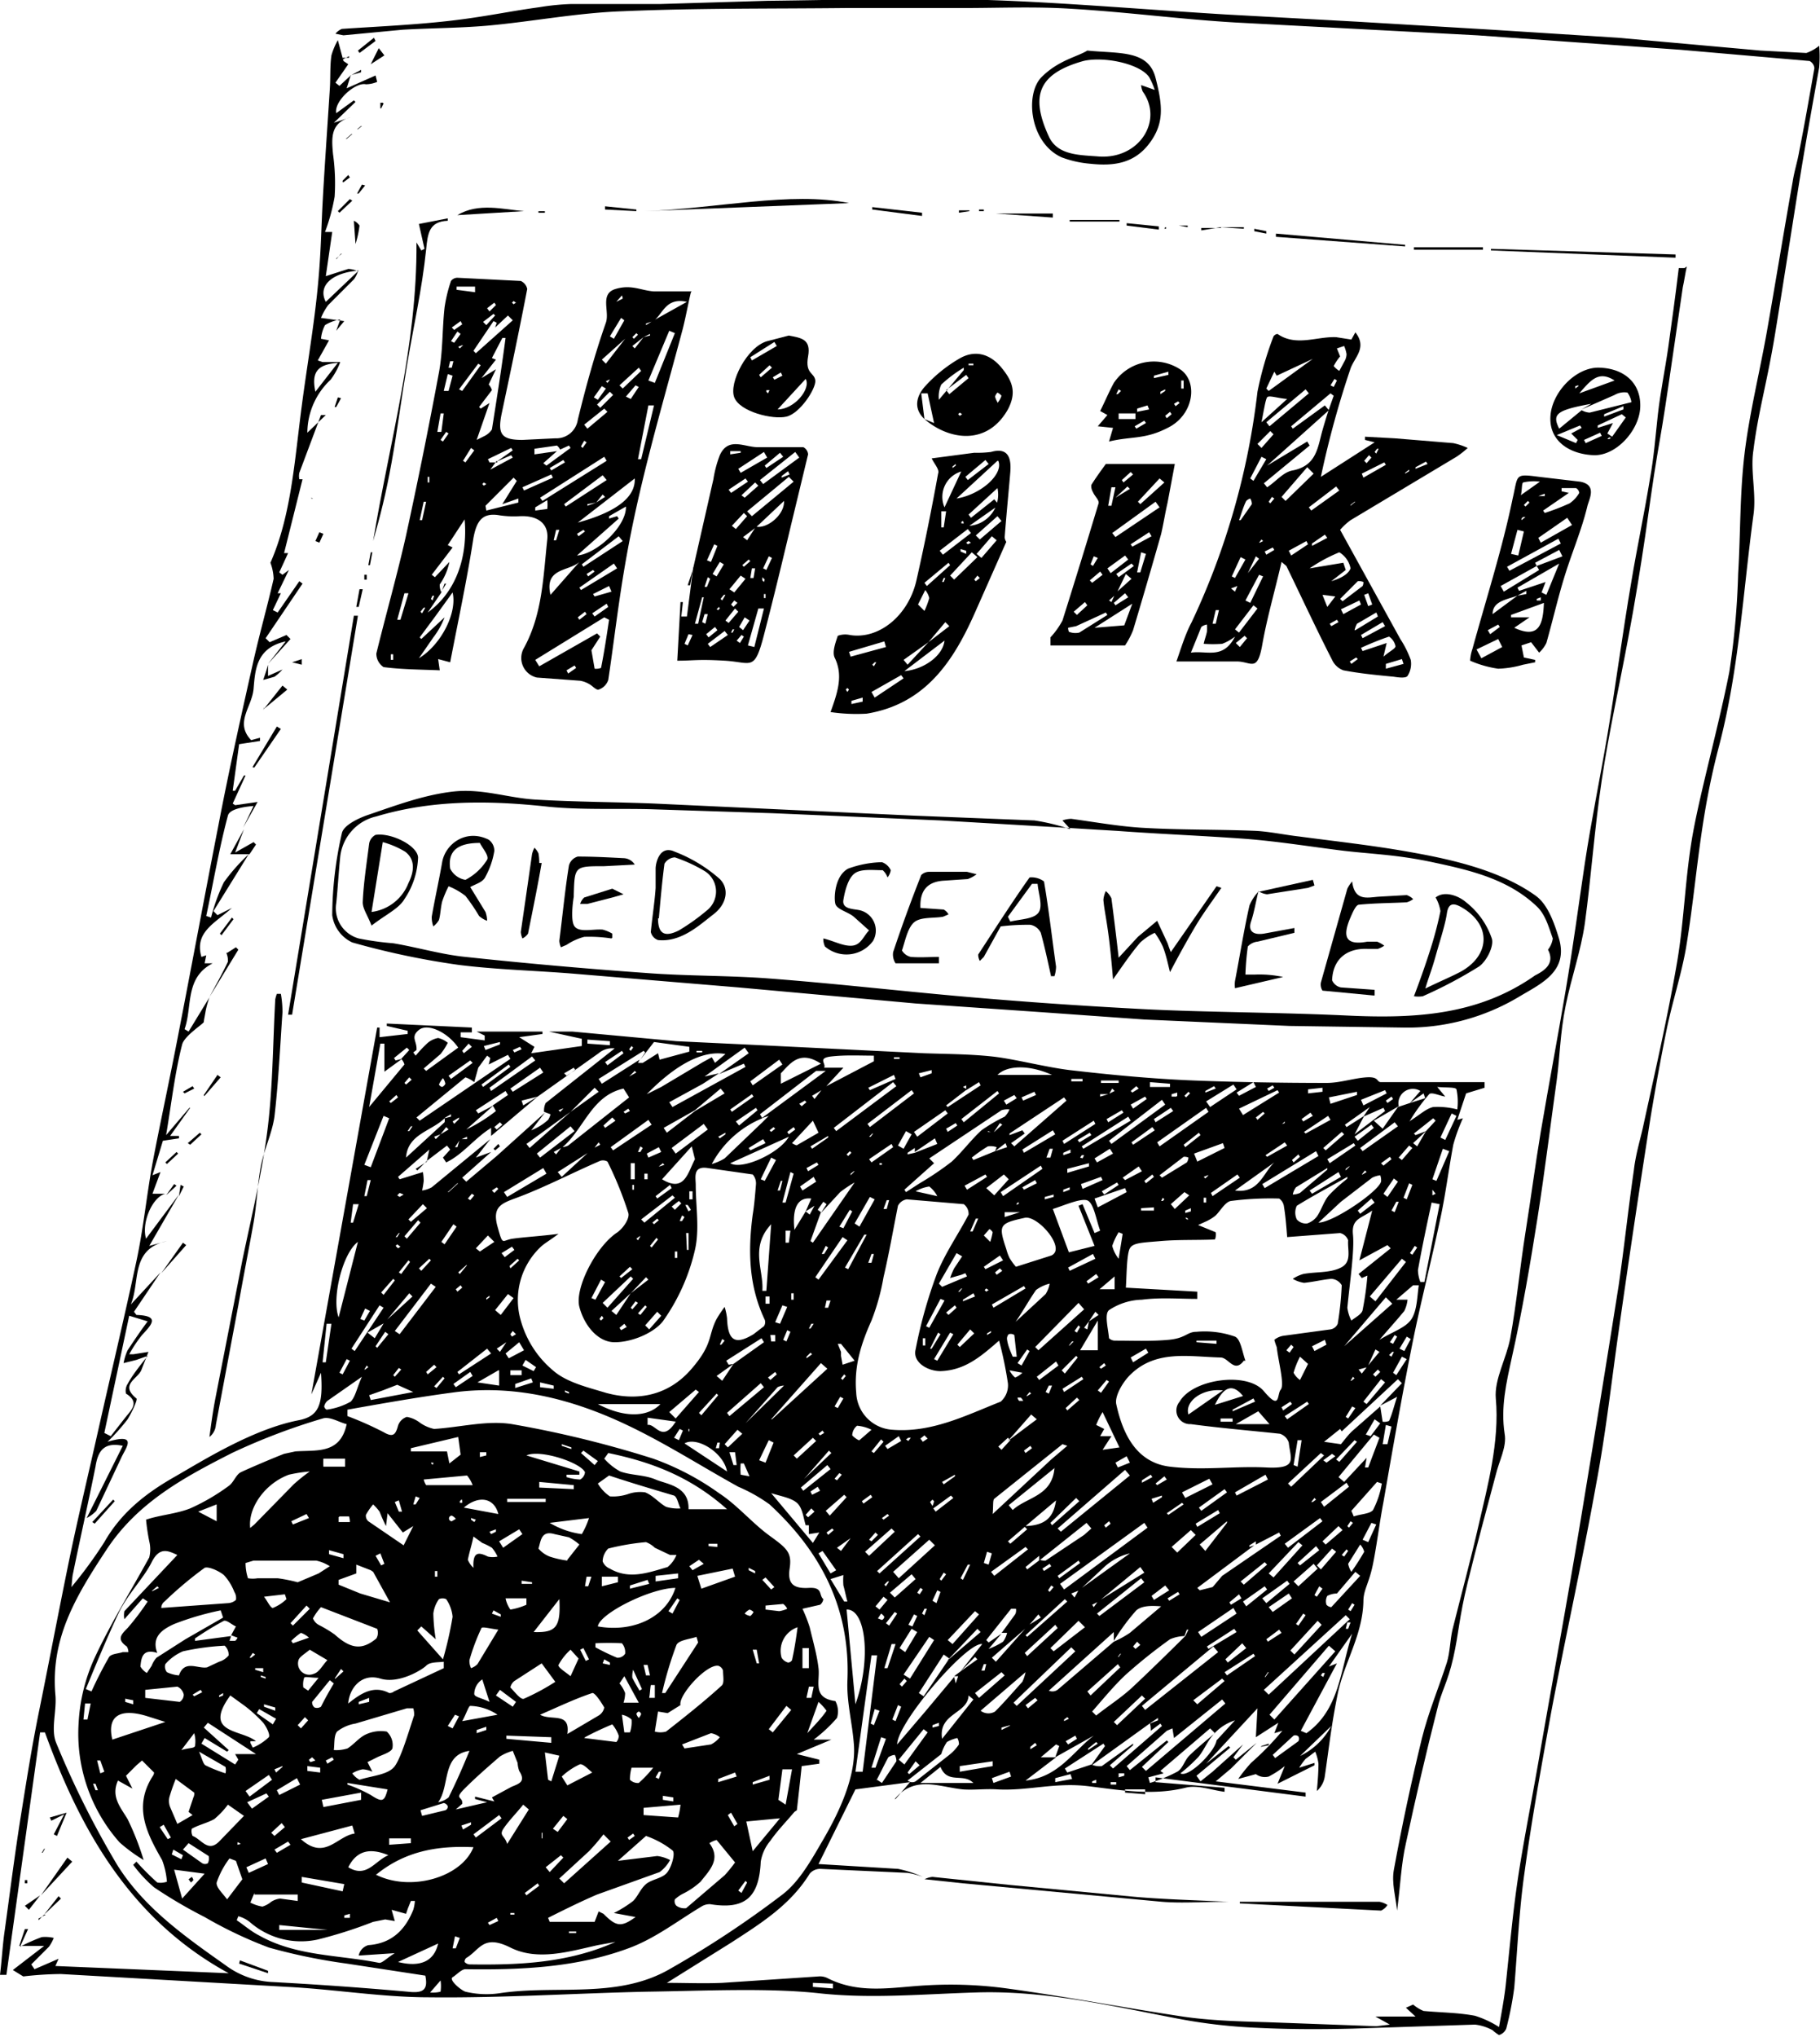 <svg id="hijiki_seafood_Image" data-name="hijiki(seafood) Image" xmlns="http://www.w3.org/2000/svg" viewBox="0 0 226.8 253.7"><title>hijiki(seafood)</title><path d="M30.5,139.2c-0.2.6-.4,1.3-0.5,1.9s-0.2,1-.2,1.2-2.4,1.7-2.7,2.8c-0.9,3.5-1.3,7.1-2,11.3l2.9-3.4h0.1l-2.5,3.5h1.1v0.3l-2,.3-1.3,4.3,1-.4-1,2.7h1.6c-1.6.4-3,3.6-2.4,5.6l4.1-5.5h0L23,170.2l2.2-.6c-4.6,1-3.3,5.1-4.5,7.9l3.7-4h0l-3.3,4.9,0.3,0.4c3,0.1,1.9,1.2.7,2.5a16.7,16.7,0,0,0-1.6,2.4H21l1.9-.3L22,185.7c-0.5,1.1-2.7,1.8-.6,3.5,0.2,0.1-.6,1.8-1.1,2.6a25.8,25.8,0,0,1-2.5,2.8c3.7-1.1,2.4.6,1.8,1.8l-3.2,6.8a4.5,4.5,0,0,1-1.2.9l4.5-9c-2.4-.5-3.1.7-3.4,2.6-0.9,4.5-1.9,8.9-2.8,13.3-0.1.4-.1,0.8-0.2,1.7a55.1,55.1,0,0,0,4.1-5.6c2.1-3.7,5.2-6.1,8.7-8.1s9.8-6,15.6-7.1c2.4-.5,3-1.9,2.7-5.9l-1.2,2.7,8.2-45.7h0.3v1.2l3.5-.4v-0.4l-2.6-.6v-0.3L63.2,143v0.6H61.8v0.6l3,0.4v-0.6l-1-.5h8.2v0.3l-2.9.4,1.9,1.2-0.4.8,6.3-.9v-0.9l-4.1-.9h2.9l13,1.2,10.5,0.5,20.3,1c2.8,0.1,5.7.1,8.5,0.4s6.5,1.3,9.7,1.7c5.2,0.6,10.4,1.1,15.6,1.3s10.9,0.3,16.4.3c1.7,0,3.4-.6,5-0.7s1.2,0.6,1.8.6h12.9v0.7l-2.3.7-1.1,3.3,0.7-.2a22.3,22.3,0,0,0-1.2,3.3c-0.6,3.2-1,6.5-1.7,9.6-1,4.7-2.2,9.4-3.2,14.2-1.4,6.9-2.6,13.8-3.8,20.7-0.5,2.6-.8,5.2-1.3,7.7s-1.2,3.2-1.2,4.7c-0.1,4.2-2.4,7.6-3.2,11.5s-1.1,6.8-1.6,10.2a3,3,0,0,1-1,1.9c0.1-1.1.2-2.3,0.2-3.4a5.9,5.9,0,0,0-.4-1.5l-1.2.9a8.1,8.1,0,0,0-.8,1.1l1.9-.6v0.3l-4.6,2.3,0.9-2.2a11.9,11.9,0,0,1-2,1.3,1.9,1.9,0,0,1-1.6-.3l-2.2.6a19.8,19.8,0,0,1,1.6-2,36,36,0,0,0,3.9-4l-1,.3,0.5-1.3-2.8,1.8,0.2-3.6-6.4,6.9,2.8-2.2,0.2,0.2-4.2,3.5,0.5,0.7,1.5-1.2,3.8-3.4-1.2,1.6,0.3,0.3,2.6-2.1h0l-3.2,3.2-1.9,1.6,11.2,1.4v0.5l-18.7-2.4v0.6l8.6,0.7v0.5c-1.6-.2-3.4-0.9-4.9-0.5-4.1,1-8,.3-12.1-0.2s-7.5.6-11.3,0.4c-1.5-.1-2.9.1-4.3,0-3-.3-6-1.8-8.5,1.2H116l1.8-2.1-6.8.9-4.6,9.3,9.9,0.6a14.5,14.5,0,0,1,3.1,1h0a9.8,9.8,0,0,0-1.9-.5l-10.9-.5a1.7,1.7,0,0,0-1.3.6c-2.4,3.9-6.1,6.2-9.8,8.6L87.5,262c2.3,0,4.6.1,6.9,0l12-.8a2.1,2.1,0,0,1,1.1.2c4.1,2.1,8.3,1.1,12.5.9a51.9,51.9,0,0,1,9.9.4c7.3,1,14.6,2.4,21.9,3.5,3.4,0.5,7,.6,10.5.7l13.6,0.5,1.7-.2-1.8-1h5l-1.2-1.1,0.9-.4a4.8,4.8,0,0,0,1.3.8c2.1,0.2,4.3.2,6.4,0.6a12.3,12.3,0,0,1,3,1.4c0.3-1.7.6-3.3,0.8-4.9,0.5-4.6.9-9.3,1.6-13.9s1.9-10.6,2.8-15.9c1.7-9.7,3.5-19.5,5.1-29.2s3.1-18.9,4.6-28.4c0.7-4.8,1.2-9.6,1.9-14.4,0.2-1.8.7-3.5,1.1-5.2,1.5-6.9,3.1-13.8,4.3-20.8,0.9-5.3,1-10.8,2-16.2s3.2-13.3,4.5-19.9a98.6,98.6,0,0,0,1.1-12.2c0.3-5,.2-10,0.8-15s1.9-10.2,2.8-15.3,2.1-12.4,3.2-18.6c0.2-1.3.6-2.5,0.8-3.7,0.7-3.5,1.3-7,1.9-10.4a1.1,1.1,0,0,0-.6-0.9l-16.1-1.4-25.3-1.8-30.2-1.6c-6.8-.4-13.5-1.3-20.3-1.7-4.5-.3-9.1-0.1-13.6-0.1H109.8c-9.3.1-18.5,0-27.8,0.4-5.7.2-11.3,1.3-16.9,1.8-3.5.3-7,.3-10.5,0.5l-7.4.7-1-.2a2.1,2.1,0,0,1,.8-0.6c4.5-.3,9-0.5,13.4-1s7.5-1.2,11.2-1.7a30.7,30.7,0,0,1,4-.4H86.7l13.3-.4c9.2-.1,18.3-0.4,27.5-0.1s19.7,1.2,29.6,1.8l16.4,0.9,16.8,1,15.7,1,17.8,1.6,5.7,0.3a5.4,5.4,0,0,0,1.6-.9,16.9,16.9,0,0,1,0,2.7c-0.9,5-1.8,10-2.6,15s-1.9,12.1-2.9,18.2-2.1,9.7-2.7,14.5c-0.4,2.6.4,5.4,0,8.1-1.3,9.6-1.8,19.3-4.3,28.8s-2.7,16.7-4.1,25.1c-0.6,3.4-1.7,6.7-2.4,10.1s-1.4,7.3-2,10.9q-2.1,13.4-4,26.8c-0.9,6.3-1.6,12.7-2.8,19-1.7,9.5-3.8,18.9-5.6,28.4-1.2,6.6-2.4,13.2-3.3,19.8-0.7,4.8-.9,9.7-1.3,14.5a41,41,0,0,1-1,5.1,1.4,1.4,0,0,1-.9.8,4.9,4.9,0,0,1-.8-0.6,5.9,5.9,0,0,0-2.2-.7l-15.2.5c-4,.1-7.9.1-11.9-0.1a68.1,68.1,0,0,1-9.7-1.1c-8.4-1.6-16.8-3.6-25.5-3.3-6.5.2-13,.8-19.4,0.1s-14.3-.3-21.5-0.2c-9,.2-18.1.8-27.1,0.7-5.9,0-11.8-1-17.7-1.3l-28.2-1.6a43.3,43.3,0,0,0-4.7.3l-1.3-.8,3.9-3H6.8l0.7-2.1H7.9l-1,2.2a23.3,23.3,0,0,1,2.7-1.2,4.7,4.7,0,0,1,1.5.1,5.2,5.2,0,0,1-.6,1.1l-2.2,2.2,0.4,0.6,3-1.3-0.4.9,21.6,0.9c-12.1-6.6-18.4-17.6-22.9-30H9.4L5.2,261H4.4c0.2-1.6.3-3.3,0.5-4.9,0.7-5,1.3-9.9,2.1-14.9s1.4-8.8,2.3-13.2,2.3-11.7,3.5-17.6,2.6-11.7,3.9-17.5,3.2-13.8,4.7-20.8c0.9-4.2,1.3-8.5,2.1-12.7s1.9-9.3,2.8-13.9c1.8-9.2,3.5-18.4,5.3-27.6,1.3-6.8,2.8-13.5,4.3-20.2,0.8-3.6,1.8-7.1,2.6-10.6a6.4,6.4,0,0,0-.4-2c2.6-5.9,3-12.7,3.9-19.5,0.6-4.6,1.4-9.2,1.9-13.9s0.5-7.6.7-11.4,0.6-9.5.9-14.2c0.1-1.4,0-2.8.2-4.2a8.9,8.9,0,0,1,.8-1.9l0.7,2.6h0l0.6,0.4-1.6,2.3,0.5,0.4,1.4-1.3h0l-0.5,1.6,3.6-1.6,0.2,0.8a3.7,3.7,0,0,1-1.4.3c-1.3-.3-4,2.1-3.7,3.6l2.2-1.6,0.2,0.2L46,30.3l2.1-.7c-2.5.7-2.4,2.5-2.2,4.6a26.2,26.2,0,0,1,.2,5.3,24.1,24.1,0,0,1-1.2,4.4h0.9L45,49.4l2.8-.9a2.9,2.9,0,0,1,1.2.3,3.2,3.2,0,0,1-.5,1L45.3,53a7.4,7.4,0,0,0-.9,1.6l2.9,0.4-1,1.2h0l0.5-1.4a5.1,5.1,0,0,0-1.9.7,4.6,4.6,0,0,0-.5,1.7l1,0.2h0l-1.4,2.5,0.6,0.2h2.2a8.5,8.5,0,0,1-1.2,2.2,9.1,9.1,0,0,0-2.9,6.6l2.3-2.2H44.4l-2.7,7.2a2,2,0,0,0,0,.8h0.4l-2.3,9.2h0.5l-1.1,2.4,0.4,0.3,0.8-.6-1.4,2.9h0.4l-1,2.1,0.6,0.3,2.7-3.9,0.4,0.3-4.6,6.8L38,95l2.1-.9,0.5,0.5-2.8,3.1h0L40,94.9c-3.7.8-3.8,3.6-4,5.9s-2.4,4.2-.3,6.4l1.1-.3v0.4l-2.6.4-0.8,5.8h0.3l1.1-1.9h0.2l-1.6,3.5,0.3,0.2,2.8-.4-1.8,3.2h0l1.3-2.7c-1.3.1-3,.4-3.2,1.2-1.1,4.1-1.8,8.3-2.7,12.5l0.6,0.2a23.2,23.2,0,0,1,1.6-4.4,23.6,23.6,0,0,1,3.1-3.5h0l-4.4,7.1,0.5,0.5,1.8-.9c-2.1,1.9-4.7,3-3.8,6.1l0.6-.2L29.9,135h1c-3.5,1.8-2.5,5.4-3.5,8.2l0.5,0.3,2.5-4.1h0Zm112,12.1,0.8-.4-0.3-.3-0.4.7h-1.1v0.3Zm-12.2,78.6-1.1.3v0.3l1-.5h0ZM61.7,157l-0.6.9h0.3l0.3-1h0.9v-0.3Zm-2.4-.7,1-.6-0.3-.3-0.7.9-0.8.3,0.2,0.3Zm69-.3,1-.9-0.3-.2-0.8,1.2-0.7-.2V156h0.8ZM64,148h0l-0.5,1.8a3.7,3.7,0,0,0-1.1-.6l-6.1,5,0.4,0.4L68,146.9l-0.3-.5-2.4,1.2,0.2-.8-0.4-.3Zm76.1,31.6,1.2-.8-0.4-.4-0.8,1.2-0.6.8,0.4,0.2Zm15.5,33,1.1-1.3,7.3-5-0.2-.4-2.9,1.5V207l-0.8.5v0.2l0.6-.2-7.1,5.3,0.3,0.3,1.6-.4h0Zm19.2-27.3-1.1.3,0.4,0.5,0.7-.9,1.5-1.8-0.5-.3ZM83,176.1l-2.4,2.2,0.6,0.5,1.8-2.7,2.2-1.7-0.3-.3Zm58.3-.5h2v-1.6l-2,1.7h0Zm40.8-19.7-1.6,1.5,0.5,0.4,1.1-1.9,1.2-1.3-0.3-.3-2.4,1.9,0.2,0.2ZM52.3,179.7l3.5-3.2-0.4-.4-3.1,3.7L50.2,181l0.9,0.7Zm66.1-21.1,2.8-1.1-0.3-.7-2.5,1.7V158l-0.9.6v0.2Zm6.4-7.8v-0.6l-0.4.2,0.5,0.3-2.6,2,0.2,0.2,4.1-2.7-0.2-.4Zm-33.8,2.6,3.7-2.2-0.5-.6L91,153.3l-3.9,2.2,0.4,0.6Zm37.4,5,1.5-.5-0.2-.5-1.3,1,0.2-.5a2.3,2.3,0,0,0-1.1-.1,19.7,19.7,0,0,0-2,1.4l0.2,0.3Zm-62.5-5.7-3.4,3a19.9,19.9,0,0,0,3.7-2.3l-0.4-.7,1.9-1.3-0.3-.5-3.7,2.4,0.3,0.4Zm12.4,5.5L73.9,161l0.5,0.6,3.8-3.5,1-.5-0.2-.3Zm96-4.1,0.8-1.2-3.1,2.2,0.2,0.3,2.2-1.4-1.2,2.3,3.8-2.9-0.2-.4Zm-62.8,40.3h0l1.5-1.3a4.9,4.9,0,0,0-1.8-.5,1.6,1.6,0,0,0-.6,1.2A2.9,2.9,0,0,0,111.4,194.4Zm21.1,23.1-4.6,4,0.5,0.5,4-4.5,1.6-1-0.3-.4Zm-57.1-64-5.5,4,0.4,0.5,5.1-4.5,3.5-2.5-0.5-.5Zm103.1-.6,1.5-.5,1.9-.6-0.2-.6-1.7,1.2,1.3-1.5a1.8,1.8,0,0,0-2.7,1.9l-3.1,1.8,1.1,1ZM95.8,184.9l-2.1,1.5,0.7,0.6,1.4-2.1,3.8-2.7-0.3-.5-4.4,2.8,0.3,0.5Zm43,28.2,6.4-4.6a7.2,7.2,0,0,0-3.2,1.7l-3.1,2.9-1,.4,0.4,0.5Zm-34-47.2,0.5,0.4,0.6-1.1-1.1.7,0.7-1.6c-1.7-.2-2.4,1.2-2.1,3.9Zm36.4,48.6,5.8-3.6-0.5-.7-5.2,4.3-0.8.4,0.2,0.3Zm-11.9,3.8,1.6-2.2a1,1,0,0,0,.1-0.7h-0.6l-3.1,3.9,0.3,0.3,1.6-1.1-1.6,1.9a9.4,9.4,0,0,0,1.8-.9,3.1,3.1,0,0,0,.5-1.1h-0.7ZM59.9,154.2c-1.6,1.7-4.7,2-4.9,5l4.8-4.4a1.1,1.1,0,0,0,0-.5l0.8-.2v-0.3ZM156,231.8h0l2.3-2.5a5.9,5.9,0,0,0-2.8,1.9c-0.7.8-1.1,1.9-1.8,2.7a20.9,20.9,0,0,1-2.2,2C152.5,236.5,155.8,233.2,156,231.8Zm-122.8-13-0.2.6h0.7a1,1,0,0,0,.3-0.4l-0.8-.3,0.6-1.1c-0.5-.2-1.1-0.8-1.5-0.7a38.2,38.2,0,0,0-3.6,2.2v0.3ZM134,209.3a1.5,1.5,0,0,0,.7.1l4.8-3.2,0.9-.8-0.6-.7-5.9,4.7v-0.6l-1.7,1.4,0.2,0.3Zm1.9,24.6,0.5-1.4-0.4-.2-1.9,1.6H136l-3.8,2.9c4.1-.4,5.9-3.6,8.5-5.6Zm-29.2-67.8,0.7-1.1-0.4-.3-0.7,1,0.4,0.3-1.3,3.6,0.3,0.2,5.2-7.5a14.3,14.3,0,0,0-1.8,1.2Zm-7.3-11.8a12.5,12.5,0,0,0-6.3,5.7,6.5,6.5,0,0,0,1.6-.7l4.7-4.5,0.8-.8-0.9.3,8-5.9h-1.2l-7,5.4ZM94,148.8l3.7-2.6-0.5-.7-5,3.6,1.8-.4L92,150l-4.2,2.3,0.4,0.6,9.1-5-0.2-.4ZM84.2,147l0.6-.9-0.2-.2L79,149.4l0.4,0.6,4.7-3-0.2.4h0.6l1.9-1.2,0.2,0.8,3.7-1v-0.6l-4.4-.6Zm59,72.5a12.8,12.8,0,0,0,2-1.1l3.9-3.3c-1.2-.1-2.4-0.1-3.1.5a26.3,26.3,0,0,0-2.8,3.8v-1.1l-8.1,7.3a1.1,1.1,0,0,0,1.2-.2ZM54.4,146.9l1-1.1-0.3-.3-1.6,1.3,0.2,0.3,0.8-.2-2.2,1.6v-3.5H51.8l-1.4,7.9,4.4-5.3A1.7,1.7,0,0,0,54.4,146.9Zm122,43.2,2.7-2.8-0.5-.5-7,6.5-0.2-.3-2,1.6,2.1,0.3h0c0.5-.6,1-1.3,1.6-1.8l3.3-2.9c0.1,0.6.2,1.3,0.3,1.9a1.5,1.5,0,0,0,.8-0.1c0.4-.9.6-1.8,1-3ZM107,150.5l6.3-3.3v-0.7c-1.8,0-3.5-.1-5.3.1s-0.6.9-.9,1.4h2.4l-2.4,2.6-1.5.9,0.3,0.4Zm28.4,46.3h0l2-1.7-0.6-.2-8.5,6.8c-0.2.2-.1,0.8-0.2,1.9Zm-61-38.9a2,2,0,0,0,.8-0.2l7.6-6-0.7-1.1c-4,.9-4.9,5-7.6,7.3l-1.1.6,0.3,0.3Zm49.7,65.3,2.1-1.5-0.3-.3-1.8,1.8,2.7-3.4c-1.9-.3-10.6,9.8-10.6,12.5l3.5-4.1,3.6-4.3,0.2,0.8,0.3-.9h-0.5ZM140.3,235l1.8-2.5-0.2-.3-4.8,3.1,0.3,0.5,3-1a2.5,2.5,0,0,0,1.3.2l3.9-2.8v0.2l-2.9,2.5,0.4,0.4,6.1-5.3-0.2-.3-1.2.9c0-.3,0-0.6-0.1-0.9l1-.4v-0.3l-0.9.6ZM152,218.8a4.8,4.8,0,0,0-1.8.4,64.4,64.4,0,0,0-5.5,4.4c-1.5,1.4-2.8,3-4.2,4.6l0.5,0.5c1.5-1.2,3.1-2.2,4.5-3.5s4.4-4.2,6.6-6.4l0.4-.8h-0.2ZM57.6,159.6h0l0.3-1.4-3.9,3.4,0.2,0.3,2.9-.9a7.2,7.2,0,0,1,.1,1.1,10,10,0,0,1-.2,1.2,3.5,3.5,0,0,0,1.2-.4l7.3-6-1.8,2.3,1.9-.7L62,161.7l0.5,0.5,3.8-3.2,6-5.4-1.7,2.2a6.8,6.8,0,0,0,2.1-1.3,2,2,0,0,0,.3-0.7l-0.8-.3a2.1,2.1,0,0,1,.2-1.1l8.6-6.8a2.6,2.6,0,0,0-2,.6l-7.6,5.4-2,.5,0.2,0.6,1.8-1.1-5.8,4.9v-1c-2.1,1.3-3.5,3.3-5.6,4.3l-0.4-.6,0.9-1-0.4-.5ZM20.1,236.2h0l0.8,1.6-1.8-1c-0.9,2,.3,3.3,1.2,4.8a34.5,34.5,0,0,1,2,5.1,20.2,20.2,0,0,1-3-2.2,20.4,20.4,0,0,1-5.1-14.9,22.2,22.2,0,0,1,2-8.1c2-4.3,4.5-8.3,6.8-12.5A4.2,4.2,0,0,0,23,207a26.5,26.5,0,0,1-.4-2.7c1.8-.6,3.7-0.7,5.5-1.4a25.8,25.8,0,0,0,4.8-2.8c0.6-.4.9-1.4,1.5-1.7s3.6-1.6,5.4-2.3l1.4-.3c2.6-.2,5.6.4,6.4-3.4-0.9-.2-2.1-1-3-0.7A78.5,78.5,0,0,0,33.3,196c-5.9,3-11.7,6.1-15.6,12s-7,11.1-6.4,18.1c0.2,2-.6,4.3.1,6a114.8,114.8,0,0,0,7.6,15.2c3.3,5.3,8.4,8.9,13.5,12.5a10.6,10.6,0,0,0,5.9,2.1c5.6,0.3,11.2.7,16.8,1.2,1.8,0.2,2.6-.1,2.2-2l-9.8-1.5a71.5,71.5,0,0,1-9.7-2,52.9,52.9,0,0,1-8-3.8,59.2,59.2,0,0,1-6.3-3.7,16.8,16.8,0,0,1-2.6-2.8l0.4-.4c0.8,0.9,1.7,1.8,2.6,2.6a2.4,2.4,0,0,0,1.2-.1,9.6,9.6,0,0,0-.6-2.7c-1.9-3.3-3.6-6.6-1.2-10.4a0.9,0.9,0,0,0,.2-0.5l-1.5-1.5-0.7.6Zm144.7-67.1c-0.1-1.3-.2-2.6-0.4-3.8a1.4,1.4,0,0,0-.6-1,38.1,38.1,0,0,0-6,.3c-0.7.1-1.3,1.2-1.9,1.8a5.4,5.4,0,0,1-1.1.7l-1.1.5,2.2,0.9a1.7,1.7,0,0,1-.1.9c-2.3.1-4.5,0-6.8,0.2s-3.4.2-3.8,0.9-0.4,3.4-.5,4.9l8.9,0.5v0.9c-2.3,0-4.6-.2-6.9.1a7.7,7.7,0,0,0-4.1,1.3c-0.6.5-.1,2.3,0,3.5a1.1,1.1,0,0,0,.8.3c2.2,0,4.4.1,6.6-.1s2.3-1,3.5-1a11.3,11.3,0,0,1,4.8.6c0.7,0.3.9,1.9,1.3,3h-0.2c-1.2,1.6-1.9-.4-2.9-0.4-4-.1-8.1-1-11.3,2.2-0.9.9-1.9,2.6-1.7,3.6,0.8,3.7,2.5,7.3,6.7,7.8s8-.1,12,0.1,3-1.1,2.8-3.1a1.7,1.7,0,0,0-1.1-1.1c-3.7-.4-7.4-0.7-11.1-1.2a1.7,1.7,0,0,1-1.4-2.8c1.6-2.8,8.4-3.8,10.5-1.3s1.6,0.4,2.1-.2-0.3-3.5-.5-5.3a7.8,7.8,0,0,1-.3-0.9,2.4,2.4,0,0,1,1.1-.5l5.9-.8a1.2,1.2,0,0,0,.9-0.7,38.5,38.5,0,0,0,.5-4.8,1.6,1.6,0,0,0-1.3-.8c-1.1.1-2.3,0.4-3.4,0.5a3.9,3.9,0,0,1-1.4-.5,4.8,4.8,0,0,1,1.3-.6c1.6-.3,3.3-0.1,4.7-0.8s0.8-2.2.9-3.4a1.4,1.4,0,0,0-1-.9ZM47.7,190.6v0.8a42.2,42.2,0,0,1,4.5,2c1.2,0.7,1.5.3,1.8-.8a1.7,1.7,0,0,1,1.1-1.1,3.7,3.7,0,0,1,1.6.7,4.8,4.8,0,0,0,1.8.8c3.2-.2,6.6-1.1,9.7-0.6a134,134,0,0,1,17.6,4.3A33.3,33.3,0,0,1,94,201c2.3,1.5,4.1,3.7,6.3,5.3s2.8,2.1,2.5,4.1,0.6,2.5,2.4,2.4,1.2,0.9,1.8,1.4a1.1,1.1,0,0,1-.4.7l-2.2.5a19.1,19.1,0,0,1,.9,2.3c0.4,1.7.9,3.4,1.1,5.1s-0.8,3.7,2.1,4.1a2.7,2.7,0,0,1,.2,2.1,18.4,18.4,0,0,1-2.9,2.7H108l-4.3,1.8,2.8,0.7v0.5l-2.2.3c-0.2,2-.4,3.7-0.6,5.5l-0.3.2c-1,1.2-2.1,2.3-3,3.6a5.4,5.4,0,0,0-1.2,2.6c-0.2,4.5-2,6-6.3,5.3a1.9,1.9,0,0,0-1.1.3c-3,1.8-5.8,4-9.1,5.2-6.5,2.4-13.4,2.7-20.3,2.6-0.5,0-1.1.7-1.6,1s1,1.6,1.6,1.8a11.3,11.3,0,0,0,4.2.2c7.1-1.1,14.8.8,21.4-3.1a124.6,124.6,0,0,0,13.9-9.2c2.1-1.6,3.6-4.3,5-6.7s4.3-7.6,3.9-12.1c-0.2-2.6-.9-5.2-0.8-7.8,0.4-9-3.3-16.1-9.7-22a20.1,20.1,0,0,0-3.9-2.2c-4.7-2.6-9.2-5.5-14.1-7.8-6.6-3.1-13.6-4.9-21-4C56.7,189,52.2,189.8,47.7,190.6ZM74,168.7c-1.2.9-1.8,1.2-2.3,1.7a9.1,9.1,0,0,0-2.4,9.1,12.5,12.5,0,0,0,4,6.2c1.7,1.5,4.3,2.1,6.6,2.8,4,1.1,7.8.3,10.6-2.9s2.1-4.2,3.2-6.3a15.8,15.8,0,0,1,1-1.5,7.6,7.6,0,0,1,.3,1.4c0.1,2.8,1,3.4,3.3,2l1.3-1a0.9,0.9,0,0,0,.1-0.8c-2-4.2-2.1-8.6-1.5-13.1,0.2-1.2.3-2.5,0.4-3.7a1.7,1.7,0,0,0-.4-1.3l-5.6-.8c-1.9-.3-1.5,1.2-1.5,2.1,0,2.7.5,5.5-.1,8.1a25,25,0,0,1-4,8.9c-1.2,1.5-3.9,2.6-6,2.6s-3.8-2.1-4.4-4.4,2-7.4,4.6-9.2c0.8-.5,1.7-1.8,1.5-2.5a44.4,44.4,0,0,0-2.6-6.4,1.1,1.1,0,0,0-.9-0.1c-3.5,1.5-6.9,3.3-10.4,4.6-1.9.7-3.1,1.1-2.4,3.6s0.5,1.7,1.9,1.5S71.6,169,74,168.7ZM128.9,182c-2.2,1.9-4.2,3.7-7.3,3.8-1.6,0-3.5-1.1-3.1-2.7a58.5,58.5,0,0,1,2.6-9.3c1-2.6,2.7-5,4-7.5a1.5,1.5,0,0,0-.6-1.3l-7.1-.6a1.5,1.5,0,0,0-1.1.8c-0.6,3-1.1,5.9-1.8,8.9a27.7,27.7,0,0,1-1.5,5.4c-1.3,2.9-2.2,5.7-1.9,9a4.8,4.8,0,0,0,4.5,4.6c4.9,0.4,9.2-1.8,13.5-3.5a2.7,2.7,0,0,0,.9-2.3A47.7,47.7,0,0,0,128.9,182ZM34.1,253.7l-0.2.5c0.9,0.6,1.8,1.4,2.8,1.9,4.6,2.6,9.9,2.4,14.9,3.4,0.4,0.1,1-.6,2-1.2l-4.5.3a1.7,1.7,0,0,1,1.2-1.3c2.9-.2,4.6-1.9,5.6-4.4a5,5,0,0,0,.2-1.1H55.6l-0.4,1-0.2.6-1.8-.5,0.4,1.4-1.2-.2-1.5.3a55.6,55.6,0,0,1-6.9,2.2,9.7,9.7,0,0,1-8.5-2.2A4,4,0,0,0,34.1,253.7Zm38.6,0.2,0.2,0.5h5.6l0.5-1.3,0.6,0.3c1.6,1.6,2.2,1.7,4,.4l-2.7-.5a15.2,15.2,0,0,0,2.4-1.5c0.6-.6.9-1.5,1.6-2.1s2-.7,2.6-1.4,1.1-2.5.7-2.8a11.2,11.2,0,0,0-3.3-1.8l-3.5,3.1,4.9-.6a4.6,4.6,0,0,1,1.6.5,4.6,4.6,0,0,1-1.3,1.5l-7.8,2.8C76.7,251.9,74.7,252.9,72.7,253.9ZM50.8,235.7a3.5,3.5,0,0,0-1.2-.3,3.7,3.7,0,0,0-1.3.5,2.6,2.6,0,0,0,.9.8c1.5-.5,3.6-0.6,4.4-1.7s1.7-4.2,2.4-6.3a2.4,2.4,0,0,0-.1-0.9H55.1l-6.4,1.9a5,5,0,0,0-2.3,1c-0.4.5-.3,1.5-0.4,2.3a4.6,4.6,0,0,0,1.7-.2c0.8-.5,1.4-1.3,2.2-1.7a4.4,4.4,0,0,1,2.7-.4,2.3,2.3,0,0,1,.7,2.1c-0.2.5-1.3,0.8-1.9,1.1l-1.2.6Zm0.4,12.8c4.3,2.2,10.7.4,12.2-3.4C59.1,244.9,55,245.5,51.3,248.5ZM26.5,208.7c-1.1-.5-2.2-1.1-3.2.9s-3,4-4.1,6.3-2.8,6.3-4.1,9.5l0.7,0.3a48.4,48.4,0,0,1,2.2-4.3c0.3-.4,1.1-0.4,1.7-0.6h0.7a1.4,1.4,0,0,0-.2-0.7c-1.3-.9-0.7-1.5.1-2.3a32.3,32.3,0,0,0,2.5-3.3l-0.6-.4-2.3,2.6a2.5,2.5,0,0,1,0-1ZM131,172.8l4.4-1.4a0.9,0.9,0,0,0,.5-0.5c0.5-1.4-2.4-4.5-3.8-4.2-3.2.7-3.3,0.9-2.3,3.9a6.4,6.4,0,0,0,.4,1.1A7.9,7.9,0,0,0,131,172.8ZM80.2,196l-0.5.7a7.3,7.3,0,0,0,2,1.6c1.4,0.5,3,.4,4.4,1s4.2,0.8,4.1,3.7h4.8C90.4,198.9,85.5,197.1,80.2,196ZM24.5,215.3l8.3-.6a1.6,1.6,0,0,0,1-.4,1.4,1.4,0,0,0-.2-1,6.5,6.5,0,0,0-1.3-2.1c-0.6-.5-1.9-1.1-2.4-0.9a47.8,47.8,0,0,0-5,4.2A1,1,0,0,0,24.5,215.3Zm64.3-6.6H87.9l-1.9-.9a3.2,3.2,0,0,0-1.1-.7,29.5,29.5,0,0,0-4.7.8,2.3,2.3,0,0,0-.7,1.6,1.6,1.6,0,0,0,.9.9c2.4,1.4,4.8.5,7.2-.2A3.9,3.9,0,0,0,88.7,208.7ZM66,239.4l-0.3-.5,2.4-1.3c0.9-.4,1.9-0.6,1-2a3.7,3.7,0,0,1-.2-1l-0.6-1.5a6.1,6.1,0,0,0-1.6.7c-1.5,1.3-3,2.6-4.4,4s-0.2.9-.3,1.9l-0.8.7,3.9-.9-1.5-.4v-0.3Zm15.1,17.5-2.2.4c-3.6.8-7.5,2-10.9,0.3s-3.8.3-5.5,1.3a0.6,0.6,0,0,0-.2.5,0.9,0.9,0,0,0,.6.3C69.2,259.8,75.3,259.5,81.1,256.9ZM22.8,183.9l-1.4.5-1.6.4a6.7,6.7,0,0,1,.5-1.6c0.8-1.2,1.6-2.4,2.5-3.6l-2.3-.7-3.1,14.6,0.8,0.4,1.8-2.3c0.7-.9,1.9-1.9.1-3a1.6,1.6,0,0,1,.2-1.2C20.9,186.3,21.7,185.3,22.8,183.9Zm65.8,28.9c-3.1,0-9.5,3.2-9.7,4.8C83.4,218.4,87.5,216.4,88.6,212.7Zm-1,15.6-1.2-.2L86,230.7a2.7,2.7,0,0,0,1.4,0c2.3-1.8,4.7-3.7,6.9-5.7,0.4-.3.2-1.2,0.2-1.9a0.9,0.9,0,0,0-.6-0.6c-1.5-.2-5,3.7-4.7,4.9Zm53.2-59.8,0.7-.3c-0.5-1.3-.8-3.6-1.7-3.8s-2.9.7-4.2,1.1l2,5.4,3.2-.8-2-5,0.5-.2ZM44.4,215.2a7,7,0,0,0-1,1.4,1.6,1.6,0,0,0,.7.8,16.5,16.5,0,0,1,2,1.2c2,1.8,3.4,2,5.2.5a1.4,1.4,0,0,0,.1-1.2ZM173.8,172l1.6-6.2c-1.4,1-2.6,1-2.4,3s-0.4,6-.7,9.1a5,5,0,0,0,.5,1.6c0.5-.4,1.3-0.8,1.4-1.3a37,37,0,0,0,.6-4.3l-0.7.3-0.4-.5,4-3.2-0.4-.4ZM24,220.9c-1.9-.6-2,0.7-2.1,1.7a2.3,2.3,0,0,0,.8.8l0.6-.9a3.2,3.2,0,0,1,.6-1l3.6-2.3,4.7-2.7-0.3-.9a35.4,35.4,0,0,0-5.8,1.7C24.8,217.9,23.2,218.8,24,220.9Zm17.5-8.8,2.6-1.1,1.4-.9a5.2,5.2,0,0,0-1.7-.7H36l-1,.3a6.2,6.2,0,0,0,.3,1.9,3.6,3.6,0,0,0,1.2,0H39A20.2,20.2,0,0,1,41.5,212.1Zm-5.9,20,0.3,0.6a6.6,6.6,0,0,0,2-1.3c0.2-.3-0.3-1.3-0.7-1.8a17.5,17.5,0,0,0-2.3-2.1l-1.8-1.3c-3.5,4.8,1.4,4.2,3.2,5.7H35.6ZM75.1,231l3.9-2.3a1.5,1.5,0,0,0,.7-1c-0.4-.7-1.2-1.9-1.5-1.8-2.1.7-4.2,1.7-6.5,2.7C73.1,229.4,75.5,228.2,75.1,231ZM96,247l-2.3-2.8a3.2,3.2,0,0,0-.9.4c1.5,2,0,3.4-1.1,4.8a9.4,9.4,0,0,1-2.2,1.5,4.5,4.5,0,0,0-1,.7,0.8,0.8,0,0,0,.2.8,1.7,1.7,0,0,0,1.2.3l4.8-4.1A17.9,17.9,0,0,0,96,247ZM30.2,222.7l1.5-.7a2.4,2.4,0,0,0,1.2-.8,1.6,1.6,0,0,0-.5-1.2,31.4,31.4,0,0,0-5.2.7,6,6,0,0,0-2.2,1.6,1.1,1.1,0,0,0,.2,1,4.2,4.2,0,0,0,1.5.4C27.4,221.7,29,222.9,30.2,222.7Zm50.1-23.9-1.4,1a5,5,0,0,0,1.5,1.6,5.9,5.9,0,0,0,2.3-.3,4.5,4.5,0,0,1,2.1-.2c1,0.4,1.7,1.3,2.6,1.8a5,5,0,0,0,1.8.2c-0.3-.6-0.4-1.4-0.8-1.6C85.7,200.5,83,199.7,80.3,198.8Zm-33.7,13v0.6l2.7,1.1,3.7,1.1-2.1-3.8-0.3-.2-1.8-.7V211Zm-13.8,28a9.9,9.9,0,0,1-1.7,1.8c-0.9.5-1.9,0.7-2.8,1.2a1.3,1.3,0,0,0,.1.9c1.1,0.4,1.9,2.1,3.3.7l3.1-3.2ZM171,222.2l-4.5,8.4,0.7,0.3c4.1-2.9,4.2-7.7,5.7-12.4l-2.9,4.1Zm-123.2,5c1.6-1.3,3.2-2.3,5.1-1.3a0.9,0.9,0,0,0,.6-0.2l6.2-2.9V222c-0.8.1-1.7,0-2.2,0.5s-3.4,2.3-5.7,1.6S48,225.2,47.8,227.1Zm11.8-5.5a46.3,46.3,0,0,0,1.2-5.3,4.6,4.6,0,0,0-.8-2.2,1.1,1.1,0,0,0-.9,0,3.9,3.9,0,0,0-.7,1.8,22.8,22.8,0,0,0,.3,3.2l-1.8-1.6-0.5.5Zm51.4,5.6c2-5.6,1.3-11.9-1.1-11.8Zm35.7,7.8,0.5,0.5,9.9-8.4-0.4-.5-6,4.8-0.2-1.2-0.7.3-0.9.8-4.1,3.6,0.4,0.5,4.6-3.7,0.2,0.2Zm-29.6-71.9,0.2,0.3,1.7-1.1a36.5,36.5,0,0,0,4-2.7c1.3-1.2,2.4-2.7,3.7-3.9a20.6,20.6,0,0,1,2.9-1.7,2.9,2.9,0,0,0,.6-0.9,2.4,2.4,0,0,0-1,.1l-9,6,0.6,0.6ZM71.9,222.2l-3.4,2.2a1.4,1.4,0,0,0-.5.8c0.5,0.5,1.3,1.6,1.7,1.4a28.2,28.2,0,0,0,3.9-2.1ZM111,235.7h0.9l1.8-14.5H113Zm-82.6,5.4-0.5-.4,0.6-1.8a1,1,0,0,0,.1-0.6l-2.3-1.7a24,24,0,0,0-.8,2.3,2.1,2.1,0,0,0,.1,1.2c0.3,0.7.6,1.4,0.9,2.1Zm7.1-35.7,0.6-.5,4.9-5a20.9,20.9,0,0,1,2-1.6,17.8,17.8,0,0,0-2.6.4C37.4,199.8,35.2,202.9,35.6,205.5Zm39.6,3.9,1.5-1.9a7.1,7.1,0,0,0-1.3-.9l-1.8-.4c-1.7-.5-1.7.9-2,1.8a3.5,3.5,0,0,0,1.4,1A12.2,12.2,0,0,0,75.1,209.4ZM18.4,231.7l6.6-2.2-2.2-.7C19.3,227.7,17.7,228.8,18.4,231.7Zm73-12.1-0.2-.7c-0.9.3-2.2,0.4-2.5,1a47,47,0,0,0-1.8,6h0.4Zm-61.1,10-0.5.6,3.1,2.8-0.2.2-2.8-1.7-0.4.7,4.2,2.6,0.4-.6-0.4-.7h2.6Zm131.6-4.1,0.6,0.6,10.1-9.4-0.5-.5Zm6.8-58.2c1.8,0,7.4-3.8,7.8-5.1a1.8,1.8,0,0,0-.1-0.8,3.1,3.1,0,0,0-1,.3l-3.9,3Zm2.1,53.4-0.8-.7-7.4,8.6,0.6,0.6Zm-76-74.4c-2.7-.5-6.1,1.2-9.8,5l1.8-.9,5.2-3.1,1.1-.6,0.4,0.7Zm77.5,15.5v-0.2c-2.1,1.2-4.2,2.3-6.3,3.6a2,2,0,0,0,0,1.7,1.5,1.5,0,0,0,1.3.5,2.5,2.5,0,0,0,1.3-1c0.5-.8.8-1.8,1.4-2.5A20.3,20.3,0,0,1,172.2,161.9ZM55.9,146.1l0.3,0.4a16.5,16.5,0,0,1,1.4-1.5,2.8,2.8,0,0,1,1.4-.7,2.9,2.9,0,0,1,1.2.6,8,8,0,0,1-.9,1.4l-2.1,1.8,0.3,0.3,4-2.9c-1.3-1.9-3.8-3.1-4.9-2.2s-0.2,1.4-.3,2.5Zm-1.2,61.4,1.2-2.4-1.3.8-1.9-2.4-0.2,1.6c-0.4-.8-0.6-1.3-0.8-1.8a6.8,6.8,0,0,0-.8-0.9,7.7,7.7,0,0,0-.9,1.3,0.9,0.9,0,0,0,.3.8Zm92.7-2.2-0.4-.6-10.5,7.6,0.5,0.7ZM183.8,165l-1-.2c-0.6,2.8-1.2,5.6-1.7,8.4a4.3,4.3,0,0,0,.3,1.5h0.5ZM41.9,244.1c3,2.7,4.5-.4,6.7-0.7l-0.3-1Zm105.6-7.7,0.2,0.7a19.5,19.5,0,0,0,3.4-1.4c0.7-.4.9-1.4,1.5-2s2.1-1.9,3.2-2.8l-0.6-.6-6.2,5.3,0.4,0.3ZM33.8,246.8l-0.8-.3a10.6,10.6,0,0,0-1.6,3c-0.1.6,0.8,1.4,1.3,2.1l1.9-2.5Zm146.2-92.1c1.3-.8,2.1-1.6,3-1.8a9.6,9.6,0,0,1,3,.3,7.5,7.5,0,0,0-.1-2.5c-0.1-.3-1.3-0.2-2.4-0.3l1,1.2c-0.7-.1-1.7-0.6-2-0.3A24,24,0,0,0,180.1,154.6Zm-1.6,22.2h1.4a4.2,4.2,0,0,1-.4,1.4c-0.9,1.1-1.9,2.2-3.1,3.6,1.6-1,3.3-1.5,4-2.6s0.7-2.8.9-4.2h-0.7Zm-22.2,43.9-0.6-.7-8.9,7.4,0.4,0.5ZM91,159.4l-0.4-1.6-3.7,4.1C89.7,163.6,90.1,161.1,91,159.4ZM46.6,179.1l2.4-9.4C47.1,171.1,45.7,176.7,46.6,179.1Zm9,16.3v0.4h4.5l0.3,1.5,1.4-1.1L61.5,194Zm120.7-1.3-0.7-.4-4.4,5.3,0.7,0.6,2.8-3-0.2,1.2h0.4Zm-40.4,3.7-5.8,4.7,0.5,0.6C132.3,201.5,135.5,201.4,135.8,197.9ZM59,239.5a2.9,2.9,0,0,0,1.3-.6c0.9-1.8,1.7-3.6,2.6-5.8C59.4,233.6,60.5,237.5,59,239.5Zm40.3-63.7h0.6l0.6-8.3C97.8,170.4,99.6,173.2,99.4,175.8Zm73.5,27.4,0.3,0.7c0.8-.3,2-0.3,2.4-0.8a11.4,11.4,0,0,0,1.1-3.3l-0.6-.2ZM22.5,225.5v1l4.3,0.5a1.1,1.1,0,0,0,.5-0.9,1.4,1.4,0,0,0-.8-1Zm20.5-5c-0.6.5-1.3,0.9-1.4,1.3a1.4,1.4,0,0,0,1.9,1.7c0.7-.2,1.1-1.1,1.7-1.7Zm55.2,25.1,3.4-4.1-4.2.4Zm32.2-88.2,0.4,0.4,6.5-5.7-0.3-.4-6.8,4.5v0.2l1.6-.6,0.3,0.4Zm5.8,48,0.4,0.4,8.6-7-0.6-.7ZM66.5,218c-0.9-.1-2-0.4-2.1-0.2a25.7,25.7,0,0,0-1.5,4,2.1,2.1,0,0,0,.2,1,2.2,2.2,0,0,0,.8-0.5ZM105.4,205h-0.6c-0.3-1-.4-2.2-1.1-2.8s-1.9-.8-3.2-1.2l5.2,6.2,0.8-1.3-1.3.2V205ZM80.5,244.4l-0.9-.9a27.2,27.2,0,0,1-1.8,2.1L74.1,249l0.6,0.6Zm26.2-96.9c-2.7-1.8-3.9.1-5,1.2V150Zm19,89.6c-1.3-1.3-3.2.2-4.1-2l-2.5,2h6.6ZM63.3,200a4.1,4.1,0,0,0-.7-1.2l-5.4.5a2.2,2.2,0,0,0,.3.7h5.8Zm11.7-1.3v0.3a6.4,6.4,0,0,0,1.7.3,1.2,1.2,0,0,0,.6-0.9c-0.5-1.2-5.6-2.9-7.3-2.1l6.6,2v0.4ZM52.8,246.1c-2.4-1-4-.5-5,1.5C50.1,249,51.1,246.8,52.8,246.1ZM49.1,48.7c-3.5.3-5.1,2-4.1,3.9Zm-13,202.1L35.6,252a4.9,4.9,0,0,0,1.5.5,3.2,3.2,0,0,0,1.1-.6,2.6,2.6,0,0,1,1.1-.4l2.2,0.3v-0.8H36.1Zm59.3-90.9c1.5,0.9,6.2-1.3,7.3-3.3Zm26.3,73.6-4.2,3.3a0.9,0.9,0,0,0,1,.1l4.2-3.3a5.8,5.8,0,0,0,1.2-1.3,1.6,1.6,0,0,0-.2-0.8,4.4,4.4,0,0,0-1.3.5A5.2,5.2,0,0,0,121.7,233.5Zm-72.2-47-4.3,3a1.3,1.3,0,0,0-.4.7,0.6,0.6,0,0,0,.3.4,8.3,8.3,0,0,0,3-1C48.7,189,48.9,187.8,49.5,186.5Zm35.1,53.7v0.9l4.3,0.3a9,9,0,0,0,.3-1.6Zm54.9-62.1-0.7-.8-5.4,5.5,0.4,0.4Zm-39,13.7h0.1l6.9-6.3-0.8-.7ZM63.4,210.3c-0.1-2,.6-2,1.8-1.4a2.7,2.7,0,0,0,1.2,0,4.6,4.6,0,0,0-.7-1.1,8.2,8.2,0,0,0-1.2-.6l-1.1-.8c-0.2,1-.5,1.9-0.7,2.9A2.9,2.9,0,0,0,63.4,210.3Zm52.3,0.5,0.7,0.8,4.5-4.1-0.7-.7ZM86.7,189.9H78.9C82.3,191.7,85.2,191.5,86.7,189.9Zm51.7,30.8-0.5-.5-7.2,6.9,0.4,0.4Zm-64,15.6,0.7,1.1,3.1-1.6c-0.5-.4-1.2-1.2-1.6-1A8.7,8.7,0,0,0,74.4,236.3Zm3.4-32.2-4.9.6a10.5,10.5,0,0,0,4,1.4A10.2,10.2,0,0,0,77.8,204.1Zm14,8.8,4.2-1.5-0.3-1-4.4.9ZM95,198.3c-0.4-2.3-3.7-4.4-5.3-3.5ZM170.3,230l-5.2,5-0.6-.6A8.7,8.7,0,0,0,170.3,230Zm-38.1-6.7-5.6,4.8a1.6,1.6,0,0,0,1.8.1c1.2-1.2,2.3-2.5,3.4-3.7A5.2,5.2,0,0,0,132.2,223.3Zm-58.1-9.1-3.2,4.1C73.7,218.4,74.3,217.7,74.1,214.1Zm29.7,3.5a3.1,3.1,0,0,0-2,3.8,1.4,1.4,0,0,0,.8.6,0.6,0.6,0,0,0,.5-0.3C103.4,220.4,103.6,219.2,103.8,217.6ZM67.6,244.7l2.7-4.3-0.7-.6c-0.8,1-1.7,1.9-2.4,2.9S67.3,243.6,67.6,244.7Zm-37.7,3.7-3.8-.5,1,3.6Zm48.7-28.8v0.6a27.5,27.5,0,0,0,2.7,1.3,1.1,1.1,0,0,0,1-.5,1.7,1.7,0,0,0-.4-1.3A28.7,28.7,0,0,0,78.6,219.7Zm37.5-69.3-0.4-.5-7.4,5.7,0.3,0.4Zm12.6-1.4h6.8C132.6,147.6,129.9,147.7,128.7,148.9Zm-70,26.4-0.6-.4-4.5,5.9,0.6,0.4Zm17.8,46.3-1-1.1a6.9,6.9,0,0,0-1.5,1.9c-0.1.3,0.9,0.9,1.5,1.4Zm0.7,9.9,4,0.5a1.1,1.1,0,0,0,.3-0.8,4.5,4.5,0,0,0-.8-1.4A38,38,0,0,0,77.3,231.4ZM52.9,154.3l-0.7-.3-2.4,6.1,0.8,0.3Zm103.9,33.9c-2.6-.3-4.8,1.4-4.3,3Zm-36,31.1-0.6-.4-3.2,4.7,0.8,0.5Zm50.2-5.8a2.6,2.6,0,0,0-1.2.3,1.4,1.4,0,0,0-.1,1.1,0.9,0.9,0,0,0,.6.3l3.6-3.9-0.6-.5ZM59,257.1L54,259.4C56.8,260.1,58.5,259.3,59,257.1Zm30.4-24.8,0.3,0.5,3.3-.5a3.3,3.3,0,0,0,1.1-.9,2.4,2.4,0,0,0-1.1-.5Zm12.5,3.1-0.5,3.8,0.9,0.6,0.8-4.4H102Zm40.7-78.3,0.3,0.4,6.7-4.9-0.4-.6Zm-11.9,22.8,4-3.7a3.5,3.5,0,0,0,.5-1.3,4.7,4.7,0,0,0-1.7.8C132.6,177,131.9,178.3,130.8,179.9Zm47.2-2.5-0.8-.8-5.2,6.1ZM62,229.4l4.4-.8a6.4,6.4,0,0,0-3.4-1.1C62.8,227.5,62.5,228.5,62,229.4Zm0.2-26.6,4.3,0.8C66,201.6,64.1,201.2,62.2,202.8ZM168.7,159l-0.3-.6-6.7,4.1,0.3,0.5Zm-26.7,34-0.5.9h1.4l-1.1,1.7,2.1-.3-2.1-4.4a10.1,10.1,0,0,0-.8,1.6Zm37.6-20.8-0.5-.4-4,4.7,0.7,0.6ZM47.1,250.6l0.2-.9-5.3-.9v0.7Zm8.8-62.2-2-.9-1.8.7-1.7.6,0.2,0.6Zm69-14.4-0.2-.4-0.5.2-1.4.4a9.4,9.4,0,0,1,.5-1.2l1-1.5-0.7-.4-2.2,3.8,0.4,0.4ZM72.7,236.7l0.4,0.2,1-3.2-1.8-.4Zm-23.3,2.5v-0.9l-4.9.9,0.2,0.9Zm76.3-12.5-0.6-.5c-0.1,2.3-3.8,2.2-3.3,5.4ZM72.5,161.2l-0.4-.7-4.9,3,0.4,0.6Zm82.5-7.7-0.3-.5-6.1,4.3,0.3,0.5Zm7.6,38.9-1.4-1.6-2.8,1.6h4.3Zm-8.9,25.9,0.4,0.6,4.4-2.9-0.4-.7ZM92.6,155.7l-0.5-.7-4,3,0.5,0.7Zm70.6,4.1-4.9,3.5C161.3,163.7,161.8,161.1,163.2,159.8Zm-40.5,61.8-0.7-.5-3.1,4.8,0.6,0.4ZM43.7,63.8l2.8-3.6C43.9,60.4,43.2,61.4,43.7,63.8Zm45,128.3-3.6-.5v0.9C86.1,192.3,86.9,194.8,88.6,192.1ZM141.1,216l0.3,0.3,5.6-4.2-0.4-.5Zm-34.7-59.9-0.7-1.5-2.6,2.8c0.5,0.3.6,0.3,0.7,0.2Zm-58.7,81v0.2a18.2,18.2,0,0,1,2.9,1.3c1.4,0.9,1.7.9,2.1-.7Zm93.5-57.6-2.2,3.7h2.2v-3.6Zm-21.2,51.3-0.5-.4-3.1,3.8,0.7,0.6Zm15.3-10.5,0.4,0.4,3.9-3-0.8-.8ZM29.2,233.2c0.4,0.9.5,1.5,0.8,1.7a17.9,17.9,0,0,0,2.5,1,1.7,1.7,0,0,0,0-.8Zm53.9,2a5.3,5.3,0,0,0-.2,1.5,1.4,1.4,0,0,0,1.1.4,15.3,15.3,0,0,0,1.8-1.9H83.2ZM47.4,197.7v-1H44.7a9.5,9.5,0,0,0,0,1h2.6Zm111.4-44.6,0.5,0.8,4.5-2.8-0.2-.3ZM136,201.9l-3.8,3.2C134.8,205,135.7,203.9,136,201.9Zm26.5,9.1,0.6,0.5,3.6-4-0.5-.4Zm-48.8,25.7,0.6,0.4,1.8-2.7a1.5,1.5,0,0,0-.2-0.8,1.7,1.7,0,0,0-.8.3C114.5,235,114.1,235.9,113.6,236.8ZM46,224.7l-0.5-.4L43.3,227a0.8,0.8,0,0,0,.3.7,0.9,0.9,0,0,0,.8-0.1C44.9,226.6,45.4,225.7,46,224.7Zm64-55.2-0.6-.4-3.4,5,0.4,0.3ZM71.3,158.7l0.4,0.5,4.3-3.3-0.5-.6Zm-5.9-8.2,0.2,0.4,5.5-3.8-0.4-.5Zm99.8,70.1,0.5,0.5,3.4-3.7-0.5-.5Zm-38.8-4.5-0.5-.4-3.4,3.6,0.6,0.5ZM70,214.9v-0.8H67.4a3.7,3.7,0,0,0,.6,1.4A8.1,8.1,0,0,0,70,214.9Zm89.3-26c-1.3-1.6-2.4-1.2-3.5,1.1Zm-6.1-30.2,0.4,1L157,158l-0.2-.6Zm-101,19.2-0.5-.3L48.2,183l0.4,0.3ZM95,191l0.3,0.4,4.3-3.6-0.4-.5ZM40.1,214.2l-0.2-.6-2.6.3c0.4,0.5.8,1.4,1.1,1.4A5.3,5.3,0,0,0,40.1,214.2Zm69.5,0.3h0.4c-0.2-.7-0.3-1.3-0.5-2a8,8,0,0,1,0-1.3l-1.6.5Zm-24-59.4-0.4-.6-4.7,3.4,0.3,0.4Zm26.9-.1,0.3,0.4,5.5-4.2-0.3-.4ZM84,227.1l-1.8-3.3-0.6.9a4.3,4.3,0,0,1,.7,1.2,3.9,3.9,0,0,1-.2,1.2H84Zm88.8-16.3a28.9,28.9,0,0,0,1.6-2.5,2.1,2.1,0,0,0-.5-0.9l-1.5,2.4A2.9,2.9,0,0,0,172.8,210.8Zm-21.1-9.9,0.4,0.7,3.4-1.7-0.4-.7Zm-17.4-40.3-0.2-.4-5,3.3,0.3,0.5Zm11-6-0.3-.5-5.8,3.7,0.2,0.3Zm33.3,0.7-0.4-.5-4.3,3.2,0.3,0.4ZM27.9,244.6l-0.7.8,2.4,1.7a0.7,0.7,0,0,0,.7,0,1.3,1.3,0,0,0,.1-0.9Zm96.1-9.6v0.7l4.1-.7v-0.6Zm-4.9-28.6-0.3-.3-5.1,4.6L114,211Zm24.9,16.3-0.3-.4-3.8,3.4,0.4,0.5Zm25.8-62v-0.2l-3.9,2.4a2.2,2.2,0,0,0-.4.9,2.4,2.4,0,0,0,.9-0.2Zm-19.4,47,0.7,0.7,2.3-2.2-0.6-.6Zm4.3-55.5,0.5,0.7,3.3-2.2-0.4-.6Zm-9.9,11.3-0.2-.5-3.8,1.3,0.4,1.1ZM87.8,190.9l0.8,0.8,2.9-3.3-0.4-.3Zm14.1-43.3-0.4-.6-3.6,2.7,0.3,0.5Zm3.1,83.3c1-1.1,1.8-1.9,2.4-2.8a7.4,7.4,0,0,0-1-1.1Zm-37.5.3v0.4l5.6,0.5v-0.7Zm95.5,2.4,0.3,0.4,2.9-2.1a0.6,0.6,0,0,0,0-.6,0.6,0.6,0,0,0-.6-0.1ZM35,238.1l0.5,0.7,2.8-2.1-0.4-.6Zm134.2-33.6-0.3-.4-4.4,3.2,0.4,0.5ZM185,158.4l-0.8-.3-1.3,3.8,0.5,0.2ZM65.6,183.6l-0.5-.6-3.7,2.9,0.2,0.3Zm-8.8,56.9,0.2,0.7,2.9-.7a0.5,0.5,0,0,0,.3-0.5,0.7,0.7,0,0,0-.5-0.4ZM39.2,254.8v0.6h6Zm73-46.5,0.5,0.5,3.2-3-0.4-.4Zm6.3,3.4-0.5-.6-2.7,2.3,0.6,0.6ZM72.1,148.6l-0.4-.6-3.7,2.6,0.3,0.4Zm25.2,43.7,4.8-4.7a1.9,1.9,0,0,0-.8.2Zm49.8,34.3-0.4-.4-3.5,3.3,0.4,0.4Zm-75.5-27v0.7l4.3,0.2V200ZM65.4,227l-0.9-2.8a2.2,2.2,0,0,0-1,1.8C63.5,226.4,64.4,226.5,65.4,227ZM103,228l-0.6-.5-2.2,2.9,0.5,0.4Zm15.3-72,0.4,0.6,3.8-2.9-0.3-.4ZM67.6,201.7v0.4h4.8v-0.4H67.6Zm36.5-1.9H104l4-3.8-0.3-.3Zm65.3-3.5L169,196l-4.1,3.8,0.4,0.4Zm-39.8,27.4-0.4-.4-3.3,2.6,0.5,0.6ZM45.7,179.9H45.1l-0.5,4.8H45Zm86.4,41,0.3,0.4,3.8-3.5-0.3-.4ZM79.5,177.3l0.6,0.6,3.2-3.6L83,174Zm-11.1-.6-0.7-.5-1.6,2,0.7,0.6Zm58.2,41.6-0.4-.4-3.8,4ZM107.9,198l-0.4-.5-3.3,2.8,0.3,0.4Zm45.2,28.8,0.5,0.5,3.4-2.9-0.3-.3ZM130.6,184h0.5c-0.1-.9-0.2-1.8-0.3-2.7a0.8,0.8,0,0,0-.7-0.1,0.8,0.8,0,0,0-.2.7C130,182.6,130.3,183.3,130.6,184Zm41.9,16.2-0.3-.5-3.2,2.4,0.4,0.6Zm-38.9-8.4-0.7-.6-2.9,3.3ZM52.9,244v0.8l2.7-.2V244H52.9Zm75-33.2,0.4,0.5,4.2-3.3-0.3-.3Zm-17-43.4,0.6,0.4,1.9-3.4-0.6-.3Zm13.3-13,0.3,0.4,4.4-3.6-0.2-.3ZM69.5,206.1l-0.4-.6-2.5,1.5,0.5,0.8Zm87.8-1.4v-0.2l-3.4,2.9,0.7,0.8ZM88.5,164.2l-0.3-.3-3.9,3,0.4,0.4Zm78.9,20.7-1-.9a10.5,10.5,0,0,0-.8,2,2.5,2.5,0,0,0,.8.9Zm-18.5-23.5,0.3,0.3,3.1-1.9a1.3,1.3,0,0,0,.2-0.6,1.2,1.2,0,0,0-.6-0.1ZM82.2,230.8h0.7a3.9,3.9,0,0,0,.2-1.6,2.5,2.5,0,0,0-1.2-.6Zm50-12.1,0.2,0.2,5-4.4-0.3-.3ZM29.1,203.3l2.3,1.2v-2.1ZM99.8,215v0.5l1.7,0.2a3.7,3.7,0,0,0,1-.3,1.6,1.6,0,0,0-.5-0.6Zm65.8-3,0.6,0.6,2.4-2.2-0.5-.6Zm2-48.7,0.3,0.4,3.6-2.1-0.3-.6Zm5.9-11.9V151l-3.5.7,0.2,0.8Zm-62.6,33.1-1.7-2.1h-0.4l0.4,1c0,0.1,0,.3,0,0.5l0.2,1.1Zm5.6,35.8,0.7,0.5,1.5-2.5-0.7-.4Zm-50-34.6-2.6,1.5,2.7,0.4v-1.9Zm14.9,26.4v-0.7H79.4v1.2ZM38.9,238l0.3,0.6,2.6-1.3-0.4-.8Zm66.3-17.7h-0.8c0,0.8,0,1.7,0,2.5h0.8v-2.5Zm57.3-5.1,0.5,0.6,2.4-1.7-0.4-.6Zm2.6-2.9-0.3-.4-3.1,2.2,0.5,0.6Zm-2.7-13-0.3-.6-3.8,2.2,0.2,0.4Zm-61.6-4.6-0.6-.3L99,196.9l0.8,0.3Zm83.1-38,0.6,0.3,1.4-3-0.6-.3Zm-39.6,12-0.5-.2a8.3,8.3,0,0,0-.8,1.7,4.4,4.4,0,0,0,.8,1.6Zm-12.5-10.5,0.2,0.4,3.9-2.3-0.3-.5ZM66.9,241.5l-0.3-.4-3.2,2.4,0.3,0.4Zm46.1-6.3h0.5l1.3-3.6-0.6-.2Zm-44.7-7.6,0.4-.6-2-1.5-0.5.7ZM37.9,238.8l-0.3-.4-2.4,1.1,0.6,0.8ZM150.3,165l0.5,0.6,1.8-1.7-0.6-.4ZM67.4,183.6l0.4,0.6,1.9-1-0.6-1ZM140.9,155l-0.2-.4-3.9,2.5,0.2,0.4ZM177,187.2l-0.5-.4-2.2,2.8,0.4,0.3ZM174,152l0.3,0.7,2.9-1.5-0.2-.4Zm-66.1,59,0.7-.4-1.7-2.4-0.5.3Zm29.6-38.1,0.2,0.4,3.2-1.5-0.3-.6ZM37.8,247.2l-0.3-.7-2.4,1.1,0.3,0.7Zm138.6-54.9-0.7-.5-1.1,1.9,0.6,0.2Zm-81.7,2.6,0.4,0.4,1.8-1.7-0.6-.5Zm12.6,8.3,0.5,0.6,2.1-2.3-0.3-.3Zm31.6-1.2-0.4-.4-3.2,3.1,0.2,0.3Zm32.8,3.6-0.5-.5-2,1.9,0.4,0.4Zm-62-32.7,0.4,0.2,2.3-4.3h-0.3ZM63.3,147.4l-0.3-.3L60.3,149l0.3,0.4Zm35.9,14.5,0.5,0.2,1.4-2.6-0.6-.3ZM36.7,227.9l-0.3.5,2,1.4,0.4-.7ZM162.3,213l-0.3-.4-2.7,1.9,0.4,0.6Zm6.2-3,0.5,0.5,1.9-2.2-0.5-.4Zm-14.7-7.2,0.3,0.4,3.2-2.3-0.3-.4Zm-47.7-8.3-0.4-.4-2.4,2.2,0.4,0.4Zm63.7-35.1,0.3,0.5,3.2-2.2-0.2-.3Zm-22.1-9.6v0.6h2.5V150ZM86.1,211.3V212l2.8-.4V211Zm89.8-6.4-0.6-.2-1.1,2.1,0.7,0.3Zm-20.6-41.3,0.2,0.4,3.4-2.3-0.3-.4Zm-23.1,11.9-0.2-.3-4,2.3,0.2,0.4Zm30.1,34.4-0.3-.3-3,2.4,0.4,0.4Zm3.3-12.4,0.5,0.2,0.5-3.3h-0.5ZM157,223.3l0.3,0.4,3.5-2.4-0.2-.3Zm2.7-3-0.5-.6-2.1,2,0.3,0.4Zm-41.7-64-0.7-.4-1,1.8,0.7,0.4Zm18.3,28.8-0.3-.5-2.4,1.9,0.3,0.4Zm-16.5-4.9,0.4,0.2,1.9-3.4-0.5-.2ZM116,149.4l-0.2-.5-3.2,1.6,0.2,0.3Zm42.5,1.7,0.3,0.4,2.1-1.1-0.3-.6Zm-35.3,30.1-0.4-.2-2,3.3,0.4,0.2Zm41.3,10.2,0.3,0.4,2.7-1.9-0.2-.3Zm4.3,16.7-0.4-.5-2.3,2.1,0.3,0.3ZM74.6,246.4l-0.3-.3-1.9,1.5,0.5,0.6Zm103.2-53.7-0.7-.2-0.4,2.4h0.6Zm-47.4,43.6-0.2-.6-2.2.8,0.2,0.6Zm46.4-72.6,0.5,0.4,1.3-1.9-0.5-.4Zm-30.1-2.8-0.4-.6-2,1.4,0.3,0.3Zm-1.4,23.2,0.3,0.6,1.9-1.2-0.3-.5Zm-80.9-34,0.2,0.3,3.4-2.5-0.2-.3ZM116,219.8h-0.5l-0.9,3H115Zm-42.7,23,0.6,0.4,1.2-1.6-0.5-.4Zm30-81.6-0.4-.2-1,3.8h0.4Zm72.3-5.7-0.3-.4-2.1,1.5,0.4,0.5Zm-62.9,3.9,0.3,0.4,2.7-1.9-0.2-.4Zm30.4-.7-0.4-.6-1.9,1.2,0.3,0.5Zm15.4,59.6-0.3-.4-3.4,2.2,0.2,0.3ZM96.1,154.7l0.4,0.5,2.3-1.9-0.2-.3Zm54,58.4-0.5-.6-1.7,1.3,0.3,0.5Zm29.6-28.8-0.6-.3-1.1,2,0.4,0.3ZM44.1,224c-1,0-1.7-.2-1.8,0a2.6,2.6,0,0,0-.1,1.2l0.6,0.4Zm99.3-26.8,0.3,0.6,1.5-.6-0.4-.8ZM48.1,167.3h0.3l0.7-2.3H48.4Zm122.1-12.8-0.3-.5-3,2,0.2,0.2ZM78.1,176.7l0.5,0.2,1.2-2.2-0.5-.3Zm49.2-13.7,1,0.9,1.8-2-0.6-.6Zm2.1,9-0.4-.6-2,1.4,0.2,0.3ZM141.8,162l-0.2-.4-2.5.9,0.2,0.6ZM27,233c1-.3,1.6-0.2,1.7-0.5a3.6,3.6,0,0,0-.1-1.6Zm74-53.3,0.6,0.2,0.9-2.1-0.6-.2Zm72.6-13.9,0.3,0.4,1.8-1.4-0.4-.5ZM60.9,187.4l0.3,0.4,2.1-1.4-0.3-.5Zm95.5,16.1-0.2-.4-2.8,1.7,0.2,0.4ZM66,169.7l-0.8-.8-1.5,1.6,0.5,0.4Zm103.7,12.8-0.2-.6-1.6.8,0.3,0.6Zm-46,0,0.3,0.3,1.8-1.7-0.5-.5Zm0.9-19.8,0.3,0.5,2.5-1.6-0.2-.3Zm15.5-2.4v-0.4l-2.7.7v0.5ZM121.2,164a3.7,3.7,0,0,0-1-1.2,4.7,4.7,0,0,0-1.7.6ZM15.7,227.2H15l-0.2,2h0.5Zm43.7-57.5,0.4,0.3,1.5-2.2-0.4-.3Zm111.5,27.1,0.4,0.3,2.2-2.5-0.3-.2ZM55.3,166.9l0.3,0.3,2-1.7-0.5-.5Zm50.8-4.7-0.3-.6-1.7,1.2,0.3,0.5Zm-14,47.6-0.6-.5-1.2.8,0.4,0.5ZM83,161.9h0.5v-2H83v2.1Zm86.2-10.9v-0.5l-1.8.2v0.5Zm-20.9,4.8-0.3-.4-2.6,1.9,0.2,0.3ZM42.9,219a2.9,2.9,0,0,0-1-.6,7.8,7.8,0,0,0-1.2,1l0.2,0.3Zm104.2,19.5v-0.6h-2.5v0.4Zm-7.7-51.7-0.2-.3-2.4,1.5,0.2,0.4ZM43,215.4l-0.4-.4-2,2.2,0.3,0.3Zm69.9,14.3,0.4,0.2,0.7-1.8-0.6-.2ZM68.6,187.4v0.5l2.2-.7-0.2-.5ZM83.3,223a2.8,2.8,0,0,0-.1,1c0.3,0.6.6,1.1,0.9,1.6l0.3-.2Zm-2.9-77.8v-0.5l-2.8-.2V145Zm36.3,49.3-0.3-.6-1.7,1.2,0.3,0.4Zm6.5,7.1-0.3-.3-2.2,1.6,0.3,0.4ZM70.9,185.8l0.3-.5-1.3-.9-0.4.7ZM139,209.7l-0.2-.3-2.6,1.9,0.2,0.3Zm-9-2.7,0.3,0.3,2.1-1.8-0.3-.3Zm39.3-49,0.3,0.3,2.3-2-0.3-.3ZM127,209.7l0.6,0.2,0.4-1.4-0.6-.2ZM86.8,158.5l-0.3-.6-1.5.8,0.2,0.5Zm-2,21.6,0.5,0.5,1.5-1.7-0.5-.5Zm13.5-28.5-0.2-.3-2.7,1.9,0.2,0.3ZM77.1,195.7l-0.3.3,1.7,1.5,0.4-.5ZM105.7,262v0.5l2.5,0.2v-0.6ZM85.3,226.5H86v-1.6H85.5C85.4,225.5,85.4,226,85.3,226.5Zm62.9-72.1,0.2,0.4,2.2-1.4-0.3-.4ZM97.1,197.3H96.7a8.2,8.2,0,0,0,0,1.4l1.1,0.2Zm8.7,27.8h-0.6c-0.1.5-.2,0.9-0.3,1.4h0.6Zm32.9-41-0.2-.2-1.8,1.8,0.4,0.4ZM93.9,236.6V237l2.3-.7-0.2-.5ZM56.8,167.3l-0.3-.3-1.7,2,0.3,0.3ZM91.5,191l0.3,0.3,2.1-2.5-0.2-.2ZM24.8,242.3l-0.5.3,1,1.5,0.4-.2ZM60.2,230l0.6,0.3,0.8-1.5-0.5-.2Zm-13.6-26v0.6H48a2.6,2.6,0,0,0-.1-0.7H46.7Zm-8.4,39.3,0.4,0.4,1.3-1.1-0.4-.5ZM153.5,182v0.2l2.5,0.2V182h-2.5Zm11.3-24.3-0.3-.4-2.4,1.6,0.2,0.2ZM66.7,145.1v-0.3l-2,.5,0.2,0.5Zm71.3,91.5-0.2-.6-1.9.5V237Zm5.8-86.7v-0.3h-2.2v0.3h2.2ZM178.8,183l0.6,0.3,0.8-1.5-0.5-.3ZM42.9,204.1l-0.3-.5-1.9.9,0.2,0.4Zm56.9,7.4-0.4.3,1.1,1.2,0.4-.3Zm61-21.9-0.2-.4-2.6,1.4v0.2ZM97.7,158l0.2,0.3,1.9-.9-0.3-.5Zm81,1.2,0.4,0.3,1.3-1.5-0.4-.3Zm-31.4-7.3-0.2-.3-1.8,1,0.3,0.5ZM47.2,209.1v-0.5l-1.8-.5v0.5Zm84-24.3,0.5,0.3,1-1.8-0.3-.2ZM42.7,235v0.6l1.6,0.2v-0.6Zm24.2-63.9,0.4,0.5,1.2-.9-0.3-.4Zm20.8,44.6,0.5,0.3,0.9-1.7-0.3-.2Zm25.8-.6,0.5,0.4,1-1.2-0.5-.4Zm-28.2-2.8-0.2-.5-2.2.7v0.4Zm23.7-44.5,0.5,0.2,1.1-2.1-0.3-.2Zm55.1,50.6-0.3-.4-1.6,1.2,0.2,0.3ZM40.6,244.8l-0.3-.4-1.7,1,0.3,0.4ZM73.4,188v-0.4l-1.7-.4v0.6Zm6.4-40.7,0.3,0.4,2-1.5-0.2-.3ZM51.9,176l0.3,0.3,1.4-1.8-0.2-.2Zm81.6-24.6-0.2-.4-1.6.7,0.2,0.4Zm8.2,12,0.3,0.4,1.8-1.2-0.2-.3Zm37.6,0.8,0.4,0.2,0.7-1.8-0.4-.2Zm-121.3,99a4,4,0,0,0,1.3-.1,4.8,4.8,0,0,0,0-1.4ZM98.2,237v0.3l2.1-.6v-0.5ZM96,195.9H95.3l0.5,1.6h0.4ZM50.6,162H50.2l-0.4,2h0.3Zm-9.1,67.9,0.4,0.4,0.9-1-0.4-.4Zm54.4,12.6,0.4-.3-0.8-1.4-0.4.3ZM26,245.4l-0.2.6,1.2,0.6,0.2-.5Zm26.8-64.2-0.4-.3-1.2,1.8,0.2,0.2Zm78.3-29.4-0.3-.4-1.3.7,0.3,0.5Zm25.4,40v0.3h1.5v-0.4h-1.5Zm-39.8,35.8-0.4-.2-0.7,1.8,0.4,0.2Zm25.6-73.2,0.2,0.4,1.9-1.2-0.2-.3ZM16.9,234.3H16.5l0.4,1.6,0.5-.2ZM90,170.7h0.2v-2.1H89.9ZM69.8,250.8l0.2,0.3,1.6-1.2-0.2-.3Zm72.8-63.7-0.3-.2-1.1,1.3,0.4,0.3ZM154,156.4l-0.2-.3-1.9,1.5,0.2,0.3ZM89.5,193.2l-0.4-.2-0.7,1.1,0.6,0.3ZM129.6,166v0.6l1.9-.6h-2ZM88.1,163l-0.2-.4L86.1,164l0.2,0.3Zm49.1,68.9,0.3,0.4,1.1-.7-0.2-.4Zm-19.7,3.9,0.2,0.2,1.3-1.1-0.5-.5ZM61.7,256.4l-0.6-.2-0.3,1.5h0.4ZM46.7,186l0.4,0.2,0.9-1.7-0.4-.2Zm5.1,22.5-0.6.3,0.7,1.2,0.4-.2Zm53.6-50.7,0.2,0.3,2-1.4v-0.2Zm-36,28.5v-0.6H68v0.6h1.3Zm-18.9-8-0.6-.3-0.6,1.3,0.5,0.2ZM87,238.7v0.5l1.3,0.2v-0.5Zm17.8-35,0.3,0.3,0.8-.7-0.4-.4ZM77.4,221.9l0.4-.2-0.7-1.4-0.4.2Zm21.3-1.4H98.2l0.5,1.7H99ZM127,168.9l0.8,0.8a8.9,8.9,0,0,0,.3-1.2,1,1,0,0,0-.4-0.4Zm-8.1-20.2,0.2,0.5,1.4-.5v-0.4ZM54.1,203.3h0.4l-0.4-1.4-0.5.2Zm95.7,0.2,0.2,0.2,1.9-1.3-0.2-.2ZM116.2,216l-0.3-.2-1.1,1.4,0.4,0.3Zm6.1-60.4,0.2,0.4,1.2-.8-0.2-.3Zm-19.4,12.7h-0.6v1.5h0.4Zm5.5,21.9,0.4,0.2,0.7-1.2-0.4-.2Zm12.2,24.2,0.5,0.3,0.5-1.4-0.4-.2Zm-35.5,8H84.6l0.3,1.3h0.5Zm32.5-5,0.5,0.2,0.6-1.3-0.4-.2ZM50.4,227v-0.5l-1.3.5v0.3Zm54.5-66.5,0.2,0.4,1.3-.8-0.2-.3ZM37.3,227.3v0.3l1.4,0.5v-0.4Zm109.3-61.8v0.3h1.6v-0.4Zm-21.3,44.4H125l-0.9,1.7,0.3,0.2Zm6.5-47,0.2,0.3,1.6-.8-0.2-.4Zm7.1,26.5-0.3-.3-1.4,1.3,0.2,0.3Zm20.2,24.7-0.3-.5-1.2,1,0.2,0.3Zm-105-40.6,0.3,0.2,1.1-1.5-0.2-.2ZM168,154l-0.3-.4-1.1.8,0.2,0.3Zm-29.3,3,0.2,0.3,1.5-.9-0.2-.3Zm12.7,56.6-0.2-.3-1.3.8,0.2,0.3Zm-44.8-12.9-0.3-.5-0.9.6,0.2,0.4ZM47.2,223.2l-0.3-.3-0.8,1.2h0.1Zm81.6-28,0.4,0.4,1.1-1.2-0.3-.3Zm-7.2-14-0.3-.2-1,2h0.2Zm16.3-31.8v0.3h1.4v-0.3h-1.5ZM66.3,183l0.4,0.4,0.8-1.2ZM97.2,216a1.6,1.6,0,0,0,.7.3,1.4,1.4,0,0,0,.4-0.5,1.2,1.2,0,0,0-.5-0.3A1.8,1.8,0,0,0,97.2,216Zm52.6-16.7-0.3-.4-1.1.9,0.2,0.2ZM63.1,242.3v-0.3l-1.2.4,0.2,0.5Zm-25.9-19v-0.5h-1V223Zm76.6-17.1-0.3-.3-0.8.9,0.3,0.2ZM81.1,154.6l-0.4-.4-1.1,1,0.2,0.3ZM58.1,172l-0.2-.2-1.3,1.2,0.3,0.3Zm39.4,77.5-0.2-.2-0.9,1.2,0.4,0.3Zm36.2-22.7-0.3-.3-1.2.9,0.3,0.4Zm-20.7-31,0.3,0.2,1.2-1.4-0.3-.3ZM83.2,173.1l-0.3-.3-1.3,1.2,0.2,0.2Zm58.1,1-0.3-.4-1.2.9,0.2,0.3Zm36.5-8.3,0.4,0.2,0.5-1.3h-0.3Zm-52.5,2.6h0.3l0.7-1.6h-0.3Zm45.5,28-0.4-.3-1.1.8,0.4,0.3Zm-68.8-14.5,0.4,0.2,0.5-1.2-0.4-.2Zm23.9-5.4-0.2-.4-1.3.8v0.2Zm47.4,13.9-0.4-.2-0.8,1.3,0.3,0.2Zm-9.2-.1,0.2,0.4,1.1-.8-0.2-.3Zm-86,21.1H77.5l-0.2,1.2h0.4Zm87.8,5.9,0.3,0.2,0.9-1.3-0.3-.2ZM67.9,172.7L68,173l1.1-1-0.2-.2Zm66.8,15.7,0.4,0.2,0.4-1h-0.4Zm-74.9-1.7-0.2-.2-1.1,1.2,0.3,0.2Zm63.8-8.8-0.2-.3-1.1.9,0.3,0.3ZM65.2,254.5l0.2,0.3,1.1-.5-0.2-.4Zm-2-109.1-0.4-.4-0.8.9,0.2,0.3Zm71.6,13.8h0.5l0.3-1.1h-0.4ZM65,230.5v-0.4l-1.2.4v0.4Zm35.5-48.4H101v-0.8h-0.6ZM59.6,149.3a3.1,3.1,0,0,0-.5.8,0.6,0.6,0,0,0,.4.3,0.8,0.8,0,0,0,.4-0.4A1.7,1.7,0,0,0,59.6,149.3Zm88.3,52.4,0.2,0.5,1.1-.7v-0.2Zm-91.2-.1-0.5-.2-0.3,1h0.3Zm97.9-50.7v0.2l1.3-.5-0.2-.3ZM64.2,196v0.5l0.8-.2v-0.4H64.2Zm57.6,3.6,0.2,0.3,1.4-1v-0.2ZM57.5,185.9l0.2,0.3,1.1-.9-0.3-.3Zm36.3,21.8v-0.4H92.7v0.3ZM107.9,177h-0.5l-0.2.9h0.4Zm61.3,35.9-0.4-.3-0.6,1.1,0.3,0.2Zm8.6-53.5-0.2-.3-1.1.8,0.3,0.3Zm0.7,22.1-0.3-.2-0.6.9,0.4,0.2ZM85,177.8l-0.2-.2-0.9,1,0.3,0.2Zm63,21.2-0.2-.3-1.1.7v0.3ZM90.7,163.4H90.3v1h0.4v-1Zm-29.2-1H61.4l-1.2,1.1h0.1Zm4.4,53.2-0.2.4,1.1,0.4v-0.3ZM181,170.4l-0.3-.2-0.6.9,0.3,0.2ZM21,227.3v-0.5l-1-.2V227Zm58.7-5.6-0.2.5,0.9,0.2v-0.3Zm50.5-36a2.9,2.9,0,0,0,.7.9,2.7,2.7,0,0,0,.9-0.6Zm-16.9-14.5H113l-0.4,1.1H113Zm1.2-5.6h0.4l0.3-1.1h-0.3ZM114.2,216l-0.4.6,0.5,0.2a0.5,0.5,0,0,0,.3-0.4A1.3,1.3,0,0,0,114.2,216Zm27,16.2-0.2-.2-1,.8V233Zm-37.7-76.5-0.2-.3-0.8.6,0.2,0.3Zm18,56,0.2,0.2,0.6-.8-0.3-.2ZM86.1,236.4l0.4,0.2,0.3-.9H86.5Zm74.8-82.2,0.2,0.3,0.9-.8-0.2-.2ZM69.4,211.9v0.4h1.3v-0.2Zm38.2-41.5-0.3-.2-0.5,1h0.3ZM53.4,186.3l0.2,0.2,0.8-.9-0.3-.2ZM111.8,202l0.2,0.3,1.1-.8-0.2-.3Zm64.6-16.1-0.3-.3-0.6.6,0.3,0.3Zm-67.7,21.9,0.5,0.4,1.2-1.6Zm56-24.6,0.4,0.3,0.5-.7-0.3-.3Zm13.3-31.3-0.2-.3-0.7.5,0.2,0.3ZM88.1,165.3l0.4,0.4,0.8-.8-0.3-.3Zm31.2,17.3h0.4v-0.9h-0.3v0.9Zm-18-19.3h0.3l0.3-1.2h-0.2Zm25.4,59.8h0.4l0.2-.8h-0.3ZM86.4,169.4l-0.2-.2-0.8,1,0.2,0.2ZM45,234.3l0.2,0.4,0.8-.5-0.2-.3Zm17.6-61.7H62.5l-1,.9,0.2,0.2Zm109.8,42.9,0.3,0.2,0.5-.8-0.3-.2Zm-25.4-53.4,0.2,0.3,1-.8-0.2-.3ZM76.2,255.9v-0.3H75.3v0.2h0.9ZM135,213.1l0.2,0.2,0.5-.6-0.3-.2ZM38.6,235.4l0.2,0.4,0.8-.7V235Zm-10.2-9.3,0.2,0.2,1-.5-0.2-.3Zm107.3-62v-0.3l-1.1.3v0.3ZM132,195.7l0.2,0.3,0.8-.6-0.2-.3Zm-57.6-.8v0.2l1.2,0.4v-0.2Zm0.3-46.2L75,149l1.1-.7-0.2-.3ZM84,229a1.3,1.3,0,0,0,.3-0.5,0.5,0.5,0,0,0-.3-0.3,0.5,0.5,0,0,0-.3.3A1.4,1.4,0,0,0,84,229Zm58.8-24.2-0.2-.3-0.6.5,0.2,0.3Zm-74.5-59,0.2,0.3,0.9-.4-0.2-.3Zm31.8,40.8,0.3,0.3,0.8-.7-0.2-.3ZM66.2,205.8v-0.3l-0.8.3,0.2,0.3ZM121.4,230v-0.4l-0.8.3v0.3Zm50.7-12.1h0.3l0.3-.8h-0.4ZM99.9,177.4h0.4v-0.9H99.8v0.9Zm37.9-18.8v-0.4l-0.9.4v0.3Zm-5,74v0.3l0.8-.5-0.2-.3ZM62.7,164.3l0.3,0.2,0.5-.6-0.3-.2Zm89.4,1.5v0.3l0.7-.2v-0.4Zm-14.4-2.6v-0.3l-0.8.3v0.3Zm-29.3,36,0.3,0.2,0.6-.7-0.3-.2Zm-55.5-47,0.2,0.2,0.9-.7-0.2-.3Zm1.9-2.3,0.2,0.2,0.7-.6-0.3-.3Zm6.4,54.3a1.3,1.3,0,0,0-.5-0.4,0.3,0.3,0,1,0,0,.7Zm110.4,4.5,0.3,0.2,0.5-.7-0.2-.2ZM48,253.8v-0.4l-0.7.2v0.3H48Zm86.3-43.4,0.2,0.3,0.9-.6-0.2-.3ZM82.5,180.3l-0.3-.4-0.6.5,0.2,0.3ZM36.2,221.1l-0.3-.2-0.4.6h0.2Zm7.5,13.2-0.4-.4-0.4.3a0.5,0.5,0,0,0,.2.3Zm17.5-58.7,0.2,0.3,0.6-.5-0.2-.3Zm85.3,44.3-0.4-.4-0.5.6,0.3,0.3ZM143.8,236v0.4l0.7-.2v-0.3h-0.7ZM16.3,237.2H16l0.3,0.8h0.3Zm92-31.6-0.2-.2-0.7.5,0.2,0.3ZM91.2,145.8v0.3h0.7v-0.2H91.2Zm25.3,1.2v-0.3h-0.7v0.2h0.7Zm-1.3,56.8-0.2-.2-0.7.5,0.2,0.2Zm13.2-30.3,0.2,0.3,0.7-.5L129,173Zm17.9-22.9-0.3-.3-0.7.6,0.2,0.2Zm16,0,0.2,0.3,0.7-.4-0.2-.3Zm-58.9,25.5H103v0.8h0.3v-0.8ZM82.9,153.4l-0.2-.3-0.6.4,0.2,0.2Zm24.2,40.1-0.2-.3-0.5.4,0.2,0.2ZM60.8,154.7L61,155l0.6-.6v-0.2Zm105.6,4.4-0.2-.3-0.8.7,0.2,0.3Zm-72.5-2.5,0.2,0.2,0.7-.5v-0.2Zm44.4,24.2,0.3,0.2,0.4-.7-0.2-.2Zm-69.6.4-0.4-.4-0.3.4,0.2,0.3ZM94.7,182l-0.3-.2-0.3.7h0.2Zm46.7,3.3,0.2,0.2,0.6-.4-0.2-.3ZM84.5,158l-0.3-.2-0.3.7h0.3Zm5.7,7.9,0.3-.2-0.4-.6H89.8Zm-66,46.9-0.2-.2-0.7.6h0.1Zm65.5-46.2-0.3-.2-0.3.7h0.3Zm-3.2.4-0.2-.2-0.6.5,0.2,0.2ZM58.9,210.7H58.6v0.7h0.3v-0.7Zm39.6,0.3v-0.3l-0.8-.4v0.3Zm-15,32.7-0.2-.3-0.7.5,0.2,0.3Zm35.8-27.7,0.3,0.2,0.3-.8h-0.3Zm-0.6-2.6,0.3,0.2,0.4-.6-0.3-.2Zm24.8,23.8V237h-0.7v0.3h0.7ZM120,194.2l-0.4-.4-0.5.4,0.3,0.4ZM65.7,163.3l0.3,0.3,0.5-.5-0.2-.2Zm39.2-11-0.2-.2-0.7.4,0.3,0.3Zm-21,25-0.3-.2-0.6.8,0.2,0.2ZM66,155.4l0.3,0.3,0.7-.6-0.3-.3Zm65.9,34.1a1.1,1.1,0,0,0-.3-0.4h-0.4a0.8,0.8,0,0,0,.2.4h0.5Zm-22.7-2.8,0.2,0.2,0.4-.5-0.2-.2Zm-37,56.6H71.9v0.7H72v-0.7ZM54.3,170.3l-0.4-.3-0.2.2,0.3,0.3Zm9.2,34.3,0.2-.3-0.6-.2v0.2Zm114-20.8,0.3,0.2,0.3-.6h-0.2ZM84.8,161.9h0.3v-0.7H84.7v0.7ZM104.9,184v0.2l0.7-.5-0.2-.2Zm11.6,40.8,0.3,0.3,0.6-.7-0.3-.3Zm55.6-64.2v0.2l0.5-.5h-0.1ZM152,151.5l0.2,0.2,0.5-.5-0.2-.2Zm-0.9,0v-0.4l-0.7.2v0.3H151ZM32.2,226.2v-0.3l-0.5.3v0.2Zm61.9-31.5H93.8l-0.2.7H94Zm44.1-12.6h-0.2l-0.4.5h0.1Zm2.8,54.9v-0.3l-0.5.2v0.2h0.5Zm-35.2-57.1h-0.3l-0.3.6h0.2Zm33.5-20.6,0.2-.4h-0.3l-0.2.3Zm15.4,4.9h-0.3v0.6h0.3Zm-100-.4-0.5-.2-0.3.3,0.3,0.2Zm32.5-3.7-0.2-.2-0.5.4h0.1Zm87.5,0.9-0.2-.2-0.4.5h0.1ZM88.5,171.7h0.3v-0.8H88.5v0.8Zm-4.8-2.4,0.2,0.2,0.3-.5H84.1Zm-29.5-.7H54.1l-0.4.5h0.2Zm29.1-6H83.2v0.6h0.2v-0.6ZM36.9,223.7v0.2l0.6,0.2v-0.2Zm132.4,0.2,0.2-.5h-0.3l-0.2.3Zm-6.8-.6h-0.1l-0.4.6h0.1ZM173,204.7l-0.3-.2-0.4.6,0.2,0.2Zm-90.2-59,0.2,0.2,0.3-.4-0.2-.2ZM68.5,253.5v-0.2H68v0.2h0.4Zm69.1-24.4-0.2-.2-0.4.3v0.2Zm-37.3-73.3,0.2,0.2,0.5-.4-0.2-.2ZM74.8,188.2v0.2l0.5,0.2v-0.2Zm-19-32.9H55.6l-0.4.6h0.2Zm108.7-.4v-0.2l-0.4.4H164ZM74,153.3l0.2,0.2,0.4-.4H74.5ZM34.4,244.7l-0.3-.2H34v0.3Zm33.2-39.4v-0.2h0Zm15.2-56.2,0.9-.5-0.2-.2Zm37.8,53.5a2.9,2.9,0,0,0,.2-0.6l-0.2-.2-0.3.3Zm47.8-.8-0.2-.2-0.4.5h0.2Zm-106.4-.1-0.3.3v0.2h0.3A0.8,0.8,0,0,0,61.9,201.7Zm-3.8-4.3h0.2v-0.2H58.1Zm59.7-3.3h-0.3l-0.3.2,0.3,0.2Zm-27.6-.8v-0.3H90.2v0.3h0.2Zm42.6-4.7-0.2-.2-0.4.5h0.1Zm-19.7-32.4h-0.1l-0.4.4h0.2ZM172.7,187h0.1l0.4-.3-0.2-.2ZM50.3,185.3l-0.2-.2-0.3.5h0.1Zm77.1-4.2v0.2l0.5-.3v-0.2Zm-48-2.2-0.3.4,0.2,0.2,0.3-.3Zm31.1-20.3-0.2-.2-0.4.4,0.2,0.2Zm-45.1,18v-0.2l-0.4.3v0.2Zm62.2-.9-0.3-.2-0.2.2,0.2,0.2Zm-3.3-.2h-0.1l-0.4.4H124Zm-10-15.4v-0.2h-0.3v0.2h0.3Zm-3.4.8h-0.1l-0.4.3v0.2Zm43.5,0.7,0.2,0.2,0.4-.4h-0.1Zm-2.1,5.3h0.2l-0.2-.2h-0.2Zm-20.9-2.2-0.3.2v0.2l0.3-.2A0.7,0.7,0,0,0,131.3,164.8Zm18.1-.3-0.2-.2-0.2.4h0.2Zm33.8-.7-0.4-.5v0.7Zm-39.2,57.3h-0.1l-0.3.4h0.1Zm-28.9-9H115l-0.4.4,0.2,0.2Z" transform="translate(-4.4 -15)"/><path d="M90.5,51.4c-0.3,1.2-.6,2.9-1,4.5-2.1,7.9-4.4,15.7-6.1,23.7S81.2,93,80.2,99.7a1.9,1.9,0,0,1-1.2,1.2c-0.3.1-.8-0.5-1.2-0.7a3.3,3.3,0,0,0-1.1-.4l-5.4-.4a2.5,2.5,0,0,1-1.6-3.7c2.3-4.2,2.4-8.9,2.9-13.5,0.2-1.9-1.1-3-3.4-2.9a12.3,12.3,0,0,1-2.5-.1c-2.2-.4-2.9.7-3.3,2.8-0.8,5.2-1.9,10.3-2.9,15.5L59,97.1l0.2,1.4c-2.4-.1-4.7-0.1-7-0.4a2,2,0,0,1-.9-1.7c1.2-4.9,2.6-9.8,3.7-14.7q2.2-10.1,4.1-20.3c0.5-2.7.4-5.4,0.7-8.1a18.2,18.2,0,0,1,.8-3.3,1,1,0,0,1,.8-0.4L69.3,50a1.4,1.4,0,0,1,.8,1c-1,5.2-2.1,10.4-3.2,15.6-0.5,2.5,0,3.2,2.6,3.2l4.1-.2a2.7,2.7,0,0,0,2.8-2.3c1-4.1,2.1-8.1,3.5-12.1,0.5-1.4-.8-3.6,1.2-4.2s3.2,0.2,4.8.3h4.7ZM78.7,77.6l1.1-.7-0.3-.3-0.8,1-1.1.2v0.2ZM84.6,57l-1.4,1.1,0.3,0.3L84.6,57l0.8-.2V56.6ZM66.3,72.4l-0.8,1.1L68.3,72l-0.2-.3-1.8.8,2-1.4-0.2-.3-2.9,1.4,0.2,0.4h1Zm7.5-1.2-1.7,1.5L72.5,73l3-2.2-0.2-.3-1.1.5a1.4,1.4,0,0,0-.4-0.5l-2.8.4v0.7ZM85.7,55L90,52.6c-2.7-.6-3,1.6-4.2,2.4l-0.9.3v0.2ZM63.8,69.8l1-.5a2.4,2.4,0,0,0,.9-0.8c0.6-3.8,1.2-7.6,1.7-11.4H67l-1.3,2.5,0.5,0.2-1.8,2.3,1.8-1.1-0.9,1.9h0a1.7,1.7,0,0,1,.4.7l-1.6,2.1,0.2,0.2,1.1-.7ZM59.4,88.8h0l-1.7,2.5c3.6-2.6,5-7,4.6-11.6l-2.1,3.2,0.6,0.3-2.6,3.4,0.4,0.3,1.8-1.9a7.4,7.4,0,0,1-1.2,2.8A2.1,2.1,0,0,0,59.4,88.8Zm19.1,9.5a1.7,1.7,0,0,0,.8-0.1c0.4-2,.7-4,1-6l-0.6-.3-8.6,5.3,0.5,0.8,7.2-4.1,0.4,0.4-1.1,1.7ZM60.8,88.8l-2.1,2.9-2,2.7,0.2,0.2,2.9-2.7a9.8,9.8,0,0,1-1.4,2.5l-1.8,2.6C59.4,95.3,61.4,91.3,60.8,88.8Zm15.6-8.7c5.1-1.4,7.2-3.3,7.1-5.5Zm-0.1,4.1c2.5-.2,6.2-3.7,6.1-6.1l-2.1,1.2v0.3l1-.3,0.2,0.3Zm-9.3-6.4,1.8-2.9-0.4-.4-3.5,3.5L65,78.6l4-1V77.1ZM85.2,62.4L86,62.7l2.5-6.2-0.7-.3ZM68.3,54.9l-0.6-.6-1.6,1.5,0.2-.6-0.4-.2-2.5,3.7,0.3,0.3ZM76.6,85c-1.3,1.2-4.4.7-3.6,4.1Zm-4.9-8L72,77.4l8-5-0.3-.5Zm3,0.8,0.2,0.3,5.1-3.3-0.5-.6ZM82,82.4l-0.5-.6-4.6,3.5,0.2,0.3Zm-5.4,5.8,0.2,0.3,4.5-2.7-0.4-.6Zm7.3-16h0.4l1.6-6.7H85.2Zm-1.6-15-2.9,2.6,0.5,0.5Zm-21-6.7v0.6l2.3,0.3V50.7H61.2ZM80.1,66.3l-0.4-.4-2.5,2,0.4,0.5Zm1.5-3.3L82,63.4l2.3-2.2L84,60.8ZM73.3,74.5l-0.2-.4-3.6,1.6,0.2,0.4Zm8.9-19.6-0.4-.3-1.4,2.3,0.5,0.3ZM61.6,63.5L62,63.7l2.3-3.2L64,60.3Zm-1.9.2h0.6l0.5-1.9-0.6-.2ZM53.9,92.2h0.4l1-3.3H54.8Zm17.2-14v0.4l1.5-.2a5,5,0,0,0,0-1.1Zm7.3-13.7,0.5,0.3,1-1.4-0.5-.3Zm2.2,24.2L80.3,88l-2,1,0.2,0.3ZM78.8,65.4l0.4,0.4,1.6-1.6-0.4-.4Zm1.4,25.2L80,90.2l-1.8,1.2,0.3,0.4Zm2.2-26.2L83,64.7l1-1.5L83.6,63ZM58.9,68.8h0.5l0.3-2.3H59.3Zm-2.2,11h0.3l0.5-2.3H57.2Zm5.4-7.4,0.3,0.2,1.1-1.5-0.4-.3ZM62,55.4L61.8,55l-1.1.8L61,56.1ZM74.8,72.6l-0.2-.3-1.7,1,0.2,0.3ZM66.1,54.3l-0.2-.2-1.3,1L65,55.5Zm-4.3,2.3-0.4-.3-0.8,1.2L61,57.7ZM74.1,81H73.7l-0.3,1.3h0.3ZM75,98.5l0.2,0.4,1-.7L76,97.9ZM60.9,60H60.5l-0.2.8h0.4ZM76.4,91.9l0.2,0.3,0.9-.7-0.2-.3ZM65.1,53.4l0.3,0.4,0.8-.8L66,52.7ZM76.3,81.5l0.2,0.3,0.8-.6-0.2-.2Zm1.2,5,0.2,0.3,0.8-.6L78.3,86ZM59.3,69.8L59.6,70l0.7-1L60,68.8Zm18.2,0.3-0.3-.2-0.4.7L77,70.8ZM56.8,91.2L57,91.4l0.4-.7H57.2ZM83.2,57l0.2,0.2,0.5-.5-0.2-.2ZM53.4,96.5H53.1v0.7h0.3Zm8.1-38.3,0.2,0.2,0.4-.4H62Zm19.7-5.6,0.8-.4a1.4,1.4,0,0,0-.1-0.4Zm-12.5.1-0.3-.2-0.2.2,0.2,0.2Zm11.2,9.8,0.2,0.2,0.3-.4H80.3ZM57.8,74.4H57.7v0.7h0.2V74.4Zm7.2,0.9-0.3-.2-0.2.2,0.2,0.2ZM58.5,89.2H58.3l-0.2.4,0.2,0.2Z" transform="translate(-4.4 -15)"/><path d="M171.4,81l7.5,13.6a12.4,12.4,0,0,1,1.3,2.6,2.8,2.8,0,0,1-.4,2c-0.2.3-1.1,0.2-1.7,0.1-2.1-.2-4.2-0.4-6.3-0.8a2.5,2.5,0,0,1-1.4-1.3c-2-3.9-3.8-7.8-5.7-11.7l-0.6-.5c-0.8,3.5-1.8,6.9-2.4,10.3s-1.3,2.2-3,2.1h-7.7c0.6-1.7,1.1-3.4,1.9-4.9a92,92,0,0,0,8.2-28.7,41.9,41.9,0,0,1,2-6.9,0.7,0.7,0,0,1,.5-0.3c2.3,1.6,4.9.3,7.3,0.4l1.9,0.3,0.5-.9c1.5,1.9-.1,3.1-0.6,4.5A118.7,118.7,0,0,0,169,74.4l6.7-4.3-1.2-.3V69.4l3.7,0.2,7.3,0.6a8.5,8.5,0,0,1,1.8.6,11.2,11.2,0,0,1-1.4,1.1l-13.2,7.9A7.8,7.8,0,0,0,171.4,81Zm-12.8,7,1.3-1.6,1.4-1.8-0.4-.3-1,2.1L158.6,88l-0.8.3,0.5,0.4Zm12-23.7-0.4-.3-4.9,4.1,0.2,0.3,4-2.9,0.5,0.6L162.3,73l5-3,0.3,0.5-5.7,4.7,0.4,0.5c1.1-.7,2-1.9,3.2-2.1,3-.6,3.1-2.9,3.7-5S170.1,65.7,170.6,64.3Zm-12.3,30a6.2,6.2,0,0,1-1.6.9,15,15,0,0,1-2.3,0c0.1-.5.3-1,0.4-1.5a5.1,5.1,0,0,0,0-.9,1.5,1.5,0,0,0-.7.3c-0.4,1-.8,2-1.3,3.2C154.8,96,156.8,97.2,158.3,94.3Zm9.3-8.5,4.2-.7,0.3,0.9-1.8,1.4c1-.3,2.1-0.8,2.4-1.6a3,3,0,0,0-1.4-2A19.4,19.4,0,0,0,167.6,85.8Zm-5.4-22.4,0.3,0.3,5.5-4H168l-4.5,2.1-0.3-.5Zm1.9,13.5,0.5,0.5,3.5-3.4-0.8-.8Zm0.7-12.2c-1.2-.1-2.3-0.5-2.5-0.2s-0.4,1.6-.7,3.1Zm12,32.1c0.8-.7,1.5-1,1.5-1.3a1.9,1.9,0,0,0-.8-1.2c-1.2.4-2.4,0.9-3.5,1.4l0.2,0.4,3-1ZM167.5,64l-0.4-.5-4.9,4.1,0.4,0.5Zm3.9-4.6a6.2,6.2,0,0,0-.8,1.2,2.6,2.6,0,0,0,.7.6l0.7-1.3a1.8,1.8,0,0,0,.2-0.8,4.4,4.4,0,0,0-.3-1l-0.9.3ZM158.3,93.4l0.5,0.4,2.3-3-0.5-.4Zm13.1-3.8,0.3,0.3,2.5-1.9a1,1,0,0,0,.1-0.5,1.4,1.4,0,0,0-.7-0.1Zm1.9,3.9,2.8-1.7a2.2,2.2,0,0,0-.2-0.5l-2.4,1.4A3,3,0,0,0,173.2,93.5Zm-13.7-3.7,0.6,0.3,1.6-3.3-0.5-.2Zm0.6-15.2,0.4,0.3,1.6-2.7-0.6-.3Zm7.3,3.6,0.3,0.4,3.5-2.5-0.4-.5Zm4,12.7,0.3,0.6,2.2-1.2-0.2-.5Zm5.6,6.8v0.6l2.2-.6-0.2-.6Zm-9.7-14.9-0.2-.4-2.2,1.2,0.3,0.6ZM174,94.1l0.2,0.4L177,93l-0.3-.5Zm-16.1-7.3,0.4,0.2,1.3-2.3-0.6-.3Zm0.9-7H159l1.4-2a1.3,1.3,0,0,0-.2-0.7,1.2,1.2,0,0,0-.5.3C159.3,78.2,159.1,79,158.8,79.8Zm2.3-9.5,0.5,0.5,1.5-1.7-0.4-.4Zm16,2.6-0.2-.3L174.1,74l0.2,0.5ZM158.4,95.1l0.5,0.5,0.9-1.1-0.3-.3Zm11.4-4.5,1-1.3-1.6-.2Zm5.1-1.7-0.5.2,0.5,1.4,0.5-.2ZM156.3,91h-0.4l-0.4,1.7h0.4Zm13.5-9-0.3-.4-1.6,1.1V83Zm-6.6,1.5-0.2-.3-1,.5,0.2,0.4ZM170.2,63l0.4,0.2,0.4-.8-0.3-.2Zm12.1,9.8-0.2-.3-1.3.7v0.2Zm-9.7,24.6,0.2,0.3,0.8-.6-0.2-.2Zm-2.5-4.7,0.2,0.3,0.9-.5-0.2-.3Zm4.3-20.3,0.3,0.3,0.6-.7-0.3-.3Zm-1.7,5.5V78l0.6-.5h-0.1Zm-9.5-.8-0.3-.2-0.4.6,0.2,0.2Zm12.5-5.8,0.2,0.2,0.3-.6h-0.2Zm3.8,2.6V74l0.5-.3V73.5Zm-17.7,8.5-0.2-.2-0.3.4h0.1Z" transform="translate(-4.4 -15)"/><path d="M137.8,118.3l-1-1.1a3.4,3.4,0,0,1,1.1-.2c2.9,0.4,5.7.9,8.6,1.1,4.8,0.3,9.6.2,14.4,0.4,1.8,0.1,3.6.5,5.4,0.7,4.5,0.6,9.1,1.1,13.6,1.9s11.2,2.1,15.9,5.5c1.5,1.1,2.3,3.4,2.9,5.4,1.1,4-2.2,5.5-4.9,7.1a27.1,27.1,0,0,1-14.7,3.9l-14-.2L147,142l-12.6-.9L118.5,140l-22.1-2L76,136.3c-4.8-.4-9.6-0.5-14.4-1.1a98.7,98.7,0,0,1-13.3-2.8,4.4,4.4,0,0,1-2.5-3.4A46.9,46.9,0,0,1,47,118.8c0.2-1,2.1-1.9,3.3-2.3,3.5-1.2,7-2.5,10.6-2.9s6.8,0.8,10.2,1c5,0.3,10,.3,14.9.5l32.2,1.5,15.1,0.6A26.3,26.3,0,0,1,137.8,118.3Zm59.5,15a2.9,2.9,0,0,0,.6-1.4c-0.5-1.4-.9-2.9-1.9-3.9-3.6-3.5-8.4-4.6-13.1-5.6s-7.8-1-11.7-1.5-7.7-1.1-11.5-1.4c-5.4-.4-10.7-0.6-16.1-1l-8.3-.5-13.7-.8-20.9-.9-15.3-.5c-4.2-.1-8.5.1-12.6-0.3-7.3-.8-14.5-0.9-21.5,1.2a5.8,5.8,0,0,0-4.5,5c-0.2,1.9-.3,3.9-0.5,5.8a3.9,3.9,0,0,0,2.8,4.4,35.5,35.5,0,0,0,4.3.6c3,0.5,6,1.4,9,1.7q11.2,1.2,22.5,2c5.2,0.4,10.4.3,15.5,0.7,7.9,0.6,15.7,1.5,23.6,2.2s15.2,1.2,22.8,1.6,16.9,0.4,25.4.8,16.4,0,23.5-5C196.9,135.9,198.2,135,197.3,133.3Z" transform="translate(-4.4 -15)"/><path d="M120.5,72.1l5.3-.7a13.8,13.8,0,0,0,2.1-.1c2.4-.7,2.5,1.2,2.4,2.5s-0.5,5.4-.7,8.1a1.1,1.1,0,0,0,.2.6l-3.9,8.8c-2.7,6.1-6.2,11.4-13.5,12.6a22,22,0,0,1-4.5-.2c0.9-2.5,1.6-4.6.5-6.8-0.3-.7.1-1.8,0.4-2.7a2.7,2.7,0,0,1,1.5-.1c3.6,0.6,7.3-2.4,8.3-6.8s1.9-8.9,2.7-13.3C121.5,73.5,120.9,72.9,120.5,72.1ZM120.1,95L117,97.2l0.5,0.6,2.6-2.8,2.6-2-0.5-.5Zm4.2-21.3a3.3,3.3,0,0,0-2.2,4.5l2.1-4.5h0Zm0.8,5.4,0.3,0.4,2.9-2.3,0.6,0.7-3.7,2.6a3.9,3.9,0,0,0,3.5-4.7Zm3.6-6.7-5.1,4.7C126.7,76.6,129.5,74,128.8,72.4ZM117.1,98.6c2.4-.2,4.8-1.9,5-3.8Zm9.1-14.2-0.7-.6-2.7,2.9,0.5,0.5ZM114.8,95.6l-0.2-.7-4.4,1.3,0.2,0.6Zm6.7-12,0.4,0.5,3.5-2.7-0.4-.5Zm7.7-3.7-0.5-.6-2.7,2.4,0.5,0.5ZM117,99.5l-0.3-.4-3.7,2.1,0.4,0.7Zm11.6-17.2-0.6-.5L126.1,84l0.6,0.5Zm-5.8,3.1-0.2-.3-3,2.5,0.3,0.4Zm4.8-12.6-0.4-.5-2.5,2.1,0.3,0.4Zm-8.8,17.5,0.8,0.8a10.3,10.3,0,0,0,.6-1.6,2.5,2.5,0,0,0-.5-1Zm3.5-11.6h-0.6v2h0.3Zm-10.4,23.7v-0.5l-1.4.4v0.4Zm12.2-19v0.3l0.7,0.3V83.6Zm-11,14.4,0.2,0.2,0.3-.5h-0.2ZM123.5,73V72.8l-0.4.3v0.2Zm0.7,7v0.2h0.3a0.7,0.7,0,0,0-.1-0.3Zm1.2,2.6-0.3-.2-0.3.2,0.2,0.2Zm1.1,4.4-0.3-.3-0.4.5,0.2,0.2Zm-4.3,0h-0.2l-0.2.5h0.2ZM110,101.2l0.2-.3-0.2-.2-0.2.2Z" transform="translate(-4.4 -15)"/><path d="M90.8,85.7l2.5-11a14.5,14.5,0,0,1,.8-3c1.1-2.4,3.2-.9,4.9-1h5.5a1.1,1.1,0,0,1,.6.9c-0.7,2.9-1.4,5.8-2.1,8.7-1.1,4.6-2.2,9.2-3.4,13.8s-1.5,3.4-4.9,3.2-3.8,0-5.9,0L89.2,90h0.3l-0.2,1.8h0.7l0.8-6.2h0Zm7.8-5.1c1.4,0.3,3.6-1.5,3.5-3.2l-3.5,3.3L97,81.9l0.5,0.4Zm4.7-5.6-0.6-.6-5.2,4.3,0.6,0.6Zm0.7-3-0.5-.7-4.4,3.5,0.4,0.5ZM99.6,90.8H98.9l-1.3,4.6,0.8,0.2ZM100,72l-0.4-.7-3.2,2.1,0.3,0.5ZM95.3,88.4l0.6,0.4,1.4-1.7-0.6-.4Zm-0.2,5.7-0.4-.5-2.1,1.6,0.3,0.4ZM97.6,75l-0.3-.4L95.2,76l0.3,0.4Zm-2,5.5,0.5,0.4,1.4-1.6-0.4-.4Zm-3.5,8.9H91.9L91,92.7h0.4ZM99.7,73l0.2,0.3,2.1-1.4-0.4-.5Zm-0.8,2.5-0.4-.4-1.7,1.6L97.2,77Zm-6.4,9.3L93,85l0.8-2-0.4-.2Zm5.3,7.5-0.6-.4-0.7,1.2L97,93.5Zm-3,0,0.4,0.3,1.2-1.4-0.4-.4Zm-1.6-5.8,0.5,0.3,0.9-1.5L94.1,85Zm-0.8,7.5,0.3,0.4,1.1-.9-0.3-.4Zm-1.7.1L90.2,94l-0.5,1.2,0.4,0.2Zm9.9-9.6-0.4-.2-0.7,1.5,0.4,0.2Zm-8.7,8,0.4,0.2,0.3-1.2H92.2Zm3.5-21.3v0.4l1.3-.2V71.2H95.4ZM92.9,87.1l-0.3-.2-0.4,1.2h0.3Zm5-2.2-0.2-.2-0.8.7,0.2,0.2Zm0,2.1h0.4l0.2-1.2H98.1Zm4.9-12.9-0.2-.4-0.8.6v0.2ZM96.2,94.8l0.4,0.3,0.5-.8-0.3-.2Zm0.1-4.7-0.4-.3-0.4.5,0.3,0.3Zm-1.5-1H94.6l-0.4.5,0.2,0.2Zm4.9-1.9-0.3-.3v0.4l0.2,0.2ZM99.8,89H99.6v0.5h0.2V89Zm-5.7,1.8L94,90.6l-0.3.3L93.9,91Zm1.4,3h0.2l0.2-.4H95.7Z" transform="translate(-4.4 -15)"/><path d="M135.3,95.3V94.4a10.2,10.2,0,0,0,1.5-2.1q2.3-7.3,4.5-14.6c0.1-.4-0.5-0.9-0.7-1.4a1.4,1.4,0,0,1-.2-0.9c0.5-.8,1-1.5,1.8-2.6h8.6l-0.9,4.8c-0.3,1.3-.5,2.6-0.8,3.9q-1.7,6-3.5,12a10.1,10.1,0,0,1-1,1.9h-9.3Zm8.1-6.4,2-1.8-0.7-.6L143.5,89l-0.9.8,0.3,0.2Zm5.5-10.7-0.5-.7-5.4,3.9,0.4,0.5Zm-3.4,12-4.7,3,3.7-.3Zm-3.1,1.4-0.2-.3L138.5,93l-1,.2a1.4,1.4,0,0,0,.1.5,2.2,2.2,0,0,0,1.3.1Zm7.1-16.5-0.6-.5-2.7,2.9,0.3,0.3Zm-7.1,10.7,0.4,0.6,2.2-1.7-0.4-.5Zm2.9-3,0.2,0.3,2.4-1.3-0.3-.5Zm0.8,3.5h0.4l0.7-2.3-0.6-.2Zm-2.6.2,0.3,0.4,1.9-1.4-0.3-.3Zm-0.1-10.8h-0.5l-0.4,2.3h0.4Zm0,1.3,1.8-1.1-0.3-.3ZM145,89.4l-0.4-.5-1.4,1.2,0.2,0.3Zm-6.8,1.8,0.4,0.4,1.3-1.2-0.3-.4Zm3.6-4.6-0.3-.4-1.3,1.1,0.3,0.3Zm-0.6-2.1-0.5-.2-0.4,1,0.3,0.2Zm4.4-10.4-0.3-.3-1.1,1,0.2,0.3Z" transform="translate(-4.4 -15)"/><path d="M195.2,95l-1.2.4,0.3,1.5,1.4,0.3v0.3l-1.5.3a12.5,12.5,0,0,1-3.1.5,13.4,13.4,0,0,1-3.5-1,5.4,5.4,0,0,1,.3-1.5c1.7-6.2,3.7-12.4,5-18.7,0.7-3,.2-3.1,3.3-2.7l5.1,0.6c2.2,0.4,1.1,2.2.9,3.1-0.7,2.9-1.9,5.7-2.8,8.6s-1.5,5.6-2.3,8.4a4.1,4.1,0,0,1-.9,1.2Zm-1.7-5.8c-1.4.5-3.1,0.7-3.1,2.3l3.1-2.3,1.1-.2V88.6Zm3.3,0.9-4.1,1.5v0.3h2.3l-1.9,1.3C196.3,94.7,196.7,92.6,196.8,90Zm1.9-4.9-5.2,3,0.2,0.4,3.3-1.1-0.5,1.3,0.6,0.3Zm-2-6.6,0.2,0.3a29.1,29.1,0,0,0,3.1-1.2,4,4,0,0,0,1.2-1.3,0.8,0.8,0,0,0-.4-0.6h-1.8v0.4l0.9,0.2Zm-4.5,7,0.3,0.5,6.4-3.4-0.3-.6Zm-3.8,10.3L189,97l2.6-1.4-0.5-1Zm11.9-15.5-0.6-.9L196.1,82l0.3,0.6ZM196.2,86l-0.3-.5L191.4,88l0.4,0.7Zm-1.9-4.8-0.8-.2-0.8,3,0.9,0.2Zm4.8,3.1-0.4-.8-3,1.6,0.2,0.4Zm-5.2-7.6,2.4-1.7a6,6,0,0,0-2.1.1C194,75.3,194.1,76,193.9,76.8Zm-4.1,16.8,0.3,0.5,1.2-.9-0.2-.3ZM195,77.6l-0.2-.2-0.5.5,0.2,0.2Zm1.4,12V89.4l-0.5.2v0.2h0.5Zm0.5-12.9V76.5l-0.8.3h0.8Zm-2.4,2.7h-0.3l-0.2.2v0.2Z" transform="translate(-4.4 -15)"/><path d="M214.6,48.2c-0.2.9-.3,1.7-0.5,2.6-0.6,4.1-1.2,8.2-1.8,12.3s-0.9,5.8-1.4,8.7-1,6.7-1.5,10.1-1.3,8.4-2.1,12.6c-1.1,5.9-2.4,11.7-3.3,17.7s-1.3,11.9-2.1,17.8c-0.5,3.5-1.7,6.8-2.4,10.3s-0.7,6.2-1.1,9.2c-0.8,5.7-1.5,11.5-2.4,17.2s-1.9,11.6-3.2,17.4c-0.7,3.2-1.4,6.2-.9,9.5,0.3,1.6-.7,3.4-1.1,5.1-1.2,4.5-2.4,8.9-3.5,13.4s-1.1,6.3-1.8,9.4-1.5,4.2-2,6.4c-1.4,5.5-2.7,11.1-3.9,16.7-0.6,2.6-.7,5.4-1.1,8.4-0.2-1.8-.7-3.5-0.4-5.1q1.5-8.2,3.5-16.4c0.8-3.2,2.1-6.3,3.1-9.4,0.4-1.3.4-2.8,0.7-4.1,1.1-4.4,2.3-8.8,3.3-13.2s2.6-10.2,2.1-15.6c-0.2-2.4,1.3-4.9,1.8-7.5,0.8-4.4,1.2-8.8,1.9-13.2s1.2-8.3,1.9-12.5c1-5.9,2.1-11.7,3.1-17.6s1.6-10.6,2.4-15.9,1.9-10.6,2.8-15.9,1.9-12.8,3-19.2c0.7-4.2,1.6-8.4,2.3-12.7,0.5-2.7.7-5.4,1-8.1s0.9-5.6,1.3-8.4,0.9-6.5,1.3-9.8h0.7Z" transform="translate(-4.4 -15)"/><path d="M119.6,67.2c-1.5-1.4-.9-3,0.1-4.1a17.9,17.9,0,0,1,4.2-3.4c2-1.2,3.9-.6,5.3,1.1s1.9,3.1.8,5.2c-2.6,4.6-7.4,3.8-10.4,1.2l1.2,0.5L120,64h-0.8Zm4.9-6.1V60.8a17,17,0,0,0-2.8,2.1,3.6,3.6,0,0,0-.3,1.9Zm-2.2,2.5,0.4,0.5,2.4-2-0.3-.4Zm6.4,1.6a2.7,2.7,0,0,0,.5-0.9,1.5,1.5,0,0,0-.5-0.4,1.3,1.3,0,0,0-.3.5A2.4,2.4,0,0,0,128.7,65.1Zm-3-4.6V60.3h-0.6v0.2h0.6Zm-1.4,6-0.3-.2-0.2.2,0.2,0.2Z" transform="translate(-4.4 -15)"/><path d="M142.6,70l0.5-1.7-1.9-.2,1.2-1.4-0.9-.5c0.6-1.2,1.1-2.4,1.7-3.5a6,6,0,0,1,8.4-1.6c2.1,1.6,1.5,5.5-1.5,7.1S145.5,69.3,142.6,70Zm3.3-2.8V66.5h-2.1v0.7h2Zm2.3-5.4v0.3l1.8-.4V61.3Zm-2.1,4.1v0.4l1.5-.3-0.2-.5Zm1.1,1.8-0.2-.3-1.2.7,0.2,0.3Zm4.4-4.3h0.3V62.4h-0.3v0.9Zm-1.2,3.2-0.2-.3-0.6.5,0.2,0.3Zm0.3-1.3,0.2,0.3,0.5-.4-0.2-.2ZM149,63.8v0.3l0.6-.4V63.5Zm-4.9-.1-0.3-.2-0.3.6h0.2Z" transform="translate(-4.4 -15)"/><path d="M102.7,56.8c1.5,0.3,2.8.4,2.4,2.6s0.8,2,.9,3-1.9,4.1-3.6,4.5-5.8-.6-6.5-2.4,1.6-6.3,4.1-7ZM101.3,66c2.1,0,4.2-2.6,3.5-3.8Zm-0.1-7.9-0.3-.5-3,1.9,0.2,0.4Zm-0.6,2.7-0.3-.3L99,61.7,99.2,62Zm1.3,1-0.2-.4-1,.6,0.2,0.3Zm-1.6,1.8H99.9v0.2l0.2,0.2Z" transform="translate(-4.4 -15)"/><path d="M203.7,60.8c3.2,0.1,5.2,2,5.1,4.9s-3,6.1-5.8,6-5.5-1.6-5.4-4.7S200.8,60.7,203.7,60.8ZM201.5,66l1.2-.7c-4.4.8-4.9,1.3-4,3.1l2.8-2.3a2.3,2.3,0,0,0,1,.3l5.2-1.3a2.6,2.6,0,0,0-.5-1.2,2.4,2.4,0,0,0-1.6.3Zm3.9,1.7L204.7,69l0.6,0.4L207,67l-0.5-.4-3,1.4v0.3Zm0.2-5.3c-2-1.3-3,0-4.4,1.6Zm-4.1,5.9-0.2-.3-2.9,1.2,2.4,1,0.2-.4-0.8-.8Zm5.2-2.3V65.6l-2.4,1v0.3Zm-2.7,3.3-0.2-.4-2,.9,0.2,0.4Zm1.1,0.3V69.5h-0.2l-0.2.2h0.2Zm-4.4-6.5v0.3l0.4-.3V63Z" transform="translate(-4.4 -15)"/><path d="M139.9,21.3c4,0.4,7.6-.1,8.5,3.4s1.1,5.7-.8,8.2-4.5,2.8-7.3,2.5a13.2,13.2,0,0,1-3.6-.8c-4-1.8-4.6-7.9-2.5-10S138.6,22.1,139.9,21.3Zm8.4,4.9a9.6,9.6,0,0,0-.7-1.6c-1.2-1.7-5.7-2.6-8.2-2-5.7,1.6-6.6,4.4-4.3,9.4,1.1,2.4,3.9,2.3,6.3,2.5,5,0.3,8-4.5,5.4-8.1a2.7,2.7,0,0,1-.2-0.8Z" transform="translate(-4.4 -15)"/><path d="M39.4,138.8a13,13,0,0,1,.2,2.3c-0.3,4.4-.5,8.7-1,13-0.3,2.1-1.3,4.1-1.7,6.2s-0.5,4.7-.9,7-1.3,6.9-1.9,10.3l-2.8,14.9a2.1,2.1,0,0,1-.8,1.5c0.2-1.5.4-3,.7-4.6q1.7-8.7,3.4-17.4c1.1-5.3,2.4-10.6,3.1-16s0.7-11,1-16.5a4.2,4.2,0,0,1,.2-0.7h0.4Z" transform="translate(-4.4 -15)"/><path d="M40.3,141.4l8.2-49.7h0.5l-8.2,49.7H40.3Z" transform="translate(-4.4 -15)"/><path d="M56.3,45.2l0.6,1,0.4-.2-0.7-3.1,3.6-.7c0,0.2,0,.3,0,0.3-2.3.1-2.5,1.5-2.7,3.6C57,51,55.9,55.8,55.1,60.6s-1.2,8.1-1.9,12-1.4,6.6-2.3,9.8C52.9,70.2,56.4,58.1,56.3,45.2Z" transform="translate(-4.4 -15)"/><path d="M119.6,249.1a2.8,2.8,0,0,1,1-.3l9.6,1,15.8,1.5c3.6,0.3,7.2.4,11.5,0.6-3.3,0-5.8.2-8.3,0l-24.8-2.3-4.7-.5h0Z" transform="translate(-4.4 -15)"/><path d="M110.2,40.3l-25.5,1C93.8,41,102.9,38.8,110.2,40.3Z" transform="translate(-4.4 -15)"/><path d="M158.9,251.9h17.4a2.7,2.7,0,0,1,1,.4,1.9,1.9,0,0,1-.8.7l-17.6-.9v-0.2Z" transform="translate(-4.4 -15)"/><path d="M190.3,46l22.9,0.7v0.4l-23-.9V46Z" transform="translate(-4.4 -15)"/><path d="M179.5,45.7l-16.1-1.2V44.1l16.1,1.4v0.2Z" transform="translate(-4.4 -15)"/><path d="M69.7,41.3l-8.3.5C64,40.2,67.2,41.1,69.7,41.3Z" transform="translate(-4.4 -15)"/><path d="M189.2,46.1h-8.6V45.8h8.6v0.3Z" transform="translate(-4.4 -15)"/><path d="M128.5,41.6h7.1v0.5l-7.1-.5h0Z" transform="translate(-4.4 -15)"/><path d="M35.9,110.5l3-5,0.5,0.3-3.3,4.8H35.9Z" transform="translate(-4.4 -15)"/><path d="M9.5,251.1l3.3-4.7,0.6,0.5-3.9,4.2h0Z" transform="translate(-4.4 -15)"/><path d="M32.7,133.7l1.1-.7,0.3,0.3-3.6,5.9h0c0.8-1.5,1.6-2.9,2.3-4.4a2.3,2.3,0,0,0-.2-1.1h0Z" transform="translate(-4.4 -15)"/><path d="M137.7,42.4h6.2v0.2h-6.2V42.4Z" transform="translate(-4.4 -15)"/><path d="M34.8,118.3l-1.1,2.9,2.3-1.3,0.3,0.3-0.8,1.2H33.1l1.7-3.1h0Z" transform="translate(-4.4 -15)"/><path d="M113.1,40.8l6.2,0.7v0.4l-6.2-.8V40.8Z" transform="translate(-4.4 -15)"/><path d="M10.6,241.4l2.1-.6-1.2,2.9-0.4-.2,1.3-2.5-1.6.8Z" transform="translate(-4.4 -15)"/><path d="M24.5,173.6l2.7-3.8,0.4,0.3-3.1,3.5h0Z" transform="translate(-4.4 -15)"/><path d="M144.8,42.8l4,0.4v0.4l-4-.5V42.8Z" transform="translate(-4.4 -15)"/><path d="M37.3,103.3l2.3-2.9,0.6,0.5-2.9,2.4h0Z" transform="translate(-4.4 -15)"/><path d="M79.8,40.7l3.9,0.4v0.2l-3.9-.2V40.7Z" transform="translate(-4.4 -15)"/><path d="M15.9,204.6l2.6-2.8,0.2,0.2-2.5,2.8Z" transform="translate(-4.4 -15)"/><path d="M48.5,42.5a1.7,1.7,0,0,1,.7.6,12.3,12.3,0,0,1-.5,2.3Z" transform="translate(-4.4 -15)"/><path d="M52.3,21.9L50.6,23l1-2Z" transform="translate(-4.4 -15)"/><path d="M37.8,97.7v1.5l1.8-.8a5.5,5.5,0,0,1-1,.9l-1.4.4,0.4-1.2,0.2-.7h0Z" transform="translate(-4.4 -15)"/><path d="M51.2,20.1l-2,1.5L49,21.3l2-1.6Z" transform="translate(-4.4 -15)"/><path d="M29.8,151.4l1.7-2.5,0.4,0.3-2,2.3H29.8Z" transform="translate(-4.4 -15)"/><path d="M9.9,253.5l1.8-2.3,0.3,0.3-2.1,2h0Z" transform="translate(-4.4 -15)"/><path d="M120.4,41.2h0Z" transform="translate(-4.4 -15)"/><path d="M33.5,129.5L32,131.5l-0.2-.2,1.5-2Z" transform="translate(-4.4 -15)"/><path d="M27.8,157.4l1.5-1.3,0.2,0.2-1.4,1.3Z" transform="translate(-4.4 -15)"/><path d="M43.7,82.4l0.5-1.1,0.5,0.2-0.5,1.1Z" transform="translate(-4.4 -15)"/><path d="M49.6,88.4l-0.5,2.2H48.8l0.4-2.2h0.3Z" transform="translate(-4.4 -15)"/><path d="M49.9,38.1l-0.8,1H48.9l0.6-1.1Z" transform="translate(-4.4 -15)"/><path d="M46.5,41.3L48,39.8,48.3,40l-1.6,1.5Z" transform="translate(-4.4 -15)"/><path d="M25,159.8l1.4-1.3,0.2,0.2L25.2,160Z" transform="translate(-4.4 -15)"/><path d="M9.4,251.1l-1.4,1.8-0.5-.5,1.9-1.3h0Z" transform="translate(-4.4 -15)"/><path d="M156.5,43.3l-2.4.4V43.4h2.5Z" transform="translate(-4.4 -15)"/><path d="M46.9,64.6l-0.6,1.1H46.1l0.4-1.2Z" transform="translate(-4.4 -15)"/><path d="M162.2,44.1l-1.5-.3V43.5l1.5,0.3v0.3Z" transform="translate(-4.4 -15)"/><path d="M40.8,97.5l1.2-.4v0.7Z" transform="translate(-4.4 -15)"/><path d="M156.5,43.3h2.9v0.2l-2.9-.2h0Z" transform="translate(-4.4 -15)"/><path d="M50.3,85.4l0.3-1.6h0.2l-0.3,1.6H50.3Z" transform="translate(-4.4 -15)"/><path d="M90.8,85.7l-0.4,2.2H90.1l0.7-2.1h0Z" transform="translate(-4.4 -15)"/><path d="M27.2,151l1.2-.7,0.2,0.3-1.2.6Z" transform="translate(-4.4 -15)"/><path d="M78.6,41.2h0v0.2Z" transform="translate(-4.4 -15)"/><path d="M125.2,41.3l-1.3.2V41.2h1.3v0.2Z" transform="translate(-4.4 -15)"/><path d="M25.1,163.9l1-1.4,0.3,0.2-1.2,1.1h0Z" transform="translate(-4.4 -15)"/><path d="M26.7,164l0.2-1.4,0.4,0.2L26.7,164h0Z" transform="translate(-4.4 -15)"/><path d="M46.3,56.1l-1,1.2h0l1-1.2h0Z" transform="translate(-4.4 -15)"/><path d="M31,134.9l1.7-1.2h0l-1.7,1.2h0Z" transform="translate(-4.4 -15)"/><path d="M43.2,77v0.8H43.2V77.1h0.2Z" transform="translate(-4.4 -15)"/><path d="M159.9,232.6l1.5-1Z" transform="translate(-4.4 -15)"/><path d="M47.1,37.5l0.7-.7L48,37.1l-0.8.6H47.1Z" transform="translate(-4.4 -15)"/><path d="M48.1,24.4l1.3-.7v0.3l-1.4.4h0Z" transform="translate(-4.4 -15)"/><path d="M52.2,27.9l-0.3.6H51.8V27.8h0.3Z" transform="translate(-4.4 -15)"/><path d="M71.5,41.3h0.8v0.2H71.5V41.3Z" transform="translate(-4.4 -15)"/><path d="M47.5,32.3l0.7-.6h0.1l-0.7.6H47.5Z" transform="translate(-4.4 -15)"/><path d="M46.3,47.3l0.6-.7H47l-0.7.6H46.3Z" transform="translate(-4.4 -15)"/><path d="M50.1,86.6v0.6H49.8V86.6h0.2Z" transform="translate(-4.4 -15)"/><path d="M152.4,43.3l-1.1-.2h1.1v0.2Z" transform="translate(-4.4 -15)"/><path d="M48.9,31.1l0.5-.4h0.1l-0.5.4H48.9Z" transform="translate(-4.4 -15)"/><path d="M136.8,42h0Z" transform="translate(-4.4 -15)"/><path d="M9.6,245.8l0.3-.5h0.1l-0.3.5Z" transform="translate(-4.4 -15)"/><path d="M9.9,253.5l-0.7.7V254l0.9-.5h0Z" transform="translate(-4.4 -15)"/><path d="M126.4,41.1H127v0.2h-0.6V41.1Z" transform="translate(-4.4 -15)"/><path d="M7.8,249.2v0.4H7.5v-0.4H7.8Z" transform="translate(-4.4 -15)"/><path d="M149.6,43.3h0.1v0.2h-0.2Z" transform="translate(-4.4 -15)"/><path d="M47.1,22.4l0.8-.4v0.2H47.1Z" transform="translate(-4.4 -15)"/><path d="M161.6,232.5l0.9-.3v0.2l-1,.2h0Z" transform="translate(-4.4 -15)"/><path d="M46.4,69.9v0Z" transform="translate(-4.4 -15)"/><path d="M37.3,103.2h0c-0.1.4-.1,0.2,0-0.1h0Z" transform="translate(-4.4 -15)"/><path d="M64,148l1.4-.5L64,148h0Z" transform="translate(-4.4 -15)"/><path d="M156.7,211.4l-1.2,1.3h0Z" transform="translate(-4.4 -15)"/><path d="M34.3,259.2l3.5,1.3v0.3l-3.6-1.2Z" transform="translate(-4.4 -15)"/><path d="M66.7,157.8l-0.6.5-0.2-.2,0.6-.6Z" transform="translate(-4.4 -15)"/><path d="M57.6,159.6l-1.2,1.2-0.2-.2,1.4-.9h0Z" transform="translate(-4.4 -15)"/><path d="M78.6,153.5h0Z" transform="translate(-4.4 -15)"/><path d="M28.2,249.5l-0.3-.4,0.4-.3a0.9,0.9,0,0,1,.2.4Z" transform="translate(-4.4 -15)"/><path d="M59.4,88.8l0.4-1.1H60l-0.6,1h0Z" transform="translate(-4.4 -15)"/><path d="M64.8,69.4l-1,.5Z" transform="translate(-4.4 -15)"/><path d="M156.6,125.6c-1.1,1.6-2.3,3.2-3.3,4.9s-2,3.5-3.1,5.6c-0.3-1.2-.5-2.2-0.9-3.2a10.1,10.1,0,0,0-1-1.7,7.1,7.1,0,0,0-1.8,1.2c-1.2,1.4-2.2,2.9-3.4,4.6-0.2-2.4-.4-4.5-0.7-6.5s-0.4-2.3-.5-3.4a3.2,3.2,0,0,1,.3-1.1,2.7,2.7,0,0,1,.7.9c0.3,2.3.6,4.7,0.9,7.4l2.4-2.6,2.4-2,1.3,2.8c0.1,0.3.2,0.6,0.4,1.1l5.7-8.2Z" transform="translate(-4.4 -15)"/><path d="M175.5,139l-6.3-.6a1.4,1.4,0,0,1-.2-1c1.1-3.9,2.2-7.8,3.3-11.7a4.2,4.2,0,0,1,.6-0.9c0.3,2.5,1.9,2,3.3,1.9l3.5-.2a2.1,2.1,0,0,1,.8.5,2.5,2.5,0,0,1-.8.4c-2,.1-4,0.1-6,0.3-0.4.1-.8,1.1-1.1,1.8-0.9,2.2-.5,3.3,2.2,2.8H176a3.8,3.8,0,0,1,.9.5,3.1,3.1,0,0,1-.8.4h-1.3c-2.6-.1-4.3,1.3-4.4,3.9a1.5,1.5,0,0,0,1.1.9l4.2,0.3V139Z" transform="translate(-4.4 -15)"/><path d="M180.6,139.1c0.8-2.1,1.5-4.1,2.1-6a46.4,46.4,0,0,0,1.2-4.6,4.9,4.9,0,0,0-.6-1.7c1.1-.9,2.9-0.2,3.8.6a9.7,9.7,0,0,1,3.2,4.5c0.3,0.9-.6,2.8-1.6,3.5a55.2,55.2,0,0,1-7,3.7A3.6,3.6,0,0,1,180.6,139.1Zm1.3-.9c1.8-.9,3.3-1.5,4.6-2.2,3.7-2.1,3.7-5.9,0-8-0.9-.5-1.6-0.6-1.8.8s-0.9,3.5-1.4,5.3S182.5,136.5,182,138.2Z" transform="translate(-4.4 -15)"/><path d="M63,125.5l1.9,3.1a3.5,3.5,0,0,1,.2,1.1,3.1,3.1,0,0,1-1-.6,23,23,0,0,0-1.7-2.5,8.6,8.6,0,0,0-2.1-1.2,14.4,14.4,0,0,0-.8,1.9c-0.2.8-.2,1.6-0.4,2.3a2.7,2.7,0,0,1-.7.8,3.3,3.3,0,0,1-.2-1.2c0.4-2.3.9-4.5,1.3-6.8s3-4.2,5.8-2.8a1.7,1.7,0,0,1,.7,1.4,10,10,0,0,1-1.1,3.2C64.6,124.9,63.7,125.1,63,125.5Zm1.2-5.5c-2.9,0-4,1.1-3.7,3.2a2.6,2.6,0,0,0,1.9,1.4,6.9,6.9,0,0,0,2.7-2.5C65.4,121.6,64.4,120.5,64.2,120Z" transform="translate(-4.4 -15)"/><path d="M135.4,136.7c-0.4-1.8-.8-3.7-1.3-5.5a1.8,1.8,0,0,0-1.3-1,27.6,27.6,0,0,0-3.7.2l-2.1,3.8-0.5.5a1.6,1.6,0,0,1-.2-0.8c2.1-3.2,4.2-6.5,6.4-9.6a2.6,2.6,0,0,1,1.8.5c0.6,3.5,1,7.1,1.5,10.6a4,4,0,0,1-.2,1.2h-0.4Zm-5.4-7.5,0.3,0.6c1.2-.3,2.9-0.3,3.5-1.1s0-2.4-.1-3.6h-0.7Z" transform="translate(-4.4 -15)"/><path d="M86.1,125.6c0-1,0-1.7,0-2.4s0.5-3,2.4-2.1a18.4,18.4,0,0,1,5.6,3.4c1.2,1.2.9,3.1-.8,4.4s-4,3.5-6.9,3.2a1.4,1.4,0,0,1-.9-1C85.7,129.1,86,127.2,86.1,125.6Zm0.3,3.8c0,1.9.8,2.4,2.6,1.5a26.1,26.1,0,0,0,3.5-2.5,3,3,0,0,0-.3-4.9,19,19,0,0,0-3.7-1.7,1.6,1.6,0,0,0-1.3.8C86.9,124.9,86.7,127.2,86.5,129.4Z" transform="translate(-4.4 -15)"/><path d="M50.7,130.3c-0.5-1.3-1.1-2.1-1.1-2.9,0.1-2.4.5-4.9,0.8-7.3a1.5,1.5,0,0,1,.8-1.1c1.9-.3,5.2,1.3,5.3,2.8a9.9,9.9,0,0,1-1.7,5.2C54.1,128.2,52.5,128.9,50.7,130.3Zm0-1.7a5.7,5.7,0,0,0,4.6-3.6c0.7-1.4.9-2.9-.4-3.9a11.1,11.1,0,0,0-2.8-1.2Z" transform="translate(-4.4 -15)"/><path d="M119.1,128.1l2.9,0.2a1.6,1.6,0,0,1,.6.6l-0.7.3c-1.2.2-2.8,0-3.6,0.7s-1.1,2.3-1.5,3.5a1.7,1.7,0,0,0,1.1.8c1.2,0.1,2.4,0,3.5,0v0.8H116a2,2,0,0,1-.3-1.4q1.6-4.8,3.5-9.6a1.4,1.4,0,0,1,1-.4h4.7l1.2,0.3a3.9,3.9,0,0,1-1.1.6l-2.9.2C120,124.8,119,125.9,119.1,128.1Z" transform="translate(-4.4 -15)"/><path d="M107,131.9c1.3,0.3,2.5,1,3.6.9s1.4-1.2,2.1-1.9l-1.9-1.7c-0.7-.6-2.1-0.9-2.3-1.6s-0.1-3.5,1.6-4.4a13.1,13.1,0,0,1,4.2-.8,1.9,1.9,0,0,1,1.1,1,1.9,1.9,0,0,1-.4.9,2.2,2.2,0,0,0-.6-0.9c-1.2,0-2.7-.2-3.5.4s-1.2,2.1-1.4,3.3,1.3,1.1,2.1,1.3a2.6,2.6,0,0,1,1.6,3.8,4.1,4.1,0,0,1-6,.7A2.2,2.2,0,0,1,107,131.9Z" transform="translate(-4.4 -15)"/><path d="M80.6,131.9a18.2,18.2,0,0,0-3.4-.2,7.3,7.3,0,0,0-2.2,1l-0.7.3a2.4,2.4,0,0,1-.2-0.8c0.4-3.1.7-6.3,1.2-9.4a1.6,1.6,0,0,1,1.1-1.1c1.9,0,3.8.1,5.7,0.2a1.7,1.7,0,0,1,1.4.8l-3.8.2c-3.7,0-3.7,0-3.8,3.6,0,0.1,0,.2,0,0.2s-0.5,2.9.1,3.7,2.3,0.3,3.5.4a4.8,4.8,0,0,1,1.2.5v0.5Z" transform="translate(-4.4 -15)"/><path d="M161.2,126.1c-0.3,1.2-.5,2.5-0.9,3.7s0.3,1.7,1.6,1.5l3.8-.7v0.6l-4.6,1.1a1.9,1.9,0,0,0-1.2.6,32.9,32.9,0,0,0-.3,3.5h1.2a14.1,14.1,0,0,1,3.5.3l-6,1.4a3.3,3.3,0,0,1,0-.9c0.6-3.1,1.1-6.3,1.8-9.4a5.6,5.6,0,0,1,1-1.6h0Z" transform="translate(-4.4 -15)"/><path d="M71.9,122.5c-0.5,2.9-1.1,5.8-1.7,8.8a1.8,1.8,0,0,1-.7.6,2.6,2.6,0,0,1-.2-0.8q0.7-4.8,1.4-9.7a3.2,3.2,0,0,1,.3-0.8,2.4,2.4,0,0,1,.5.7,6.3,6.3,0,0,1,.1,1.2h0.2Z" transform="translate(-4.4 -15)"/><path d="M161.2,126.1l6.8-1.5,0.2,0.7-0.8.3-5.1.8a2.6,2.6,0,0,1-1.1-.4h0Z" transform="translate(-4.4 -15)"/><path d="M80.7,125.7l1.4,0.7-1.4.4-3.1.8H76.7a1.8,1.8,0,0,1,.5-0.8Z" transform="translate(-4.4 -15)"/></svg>